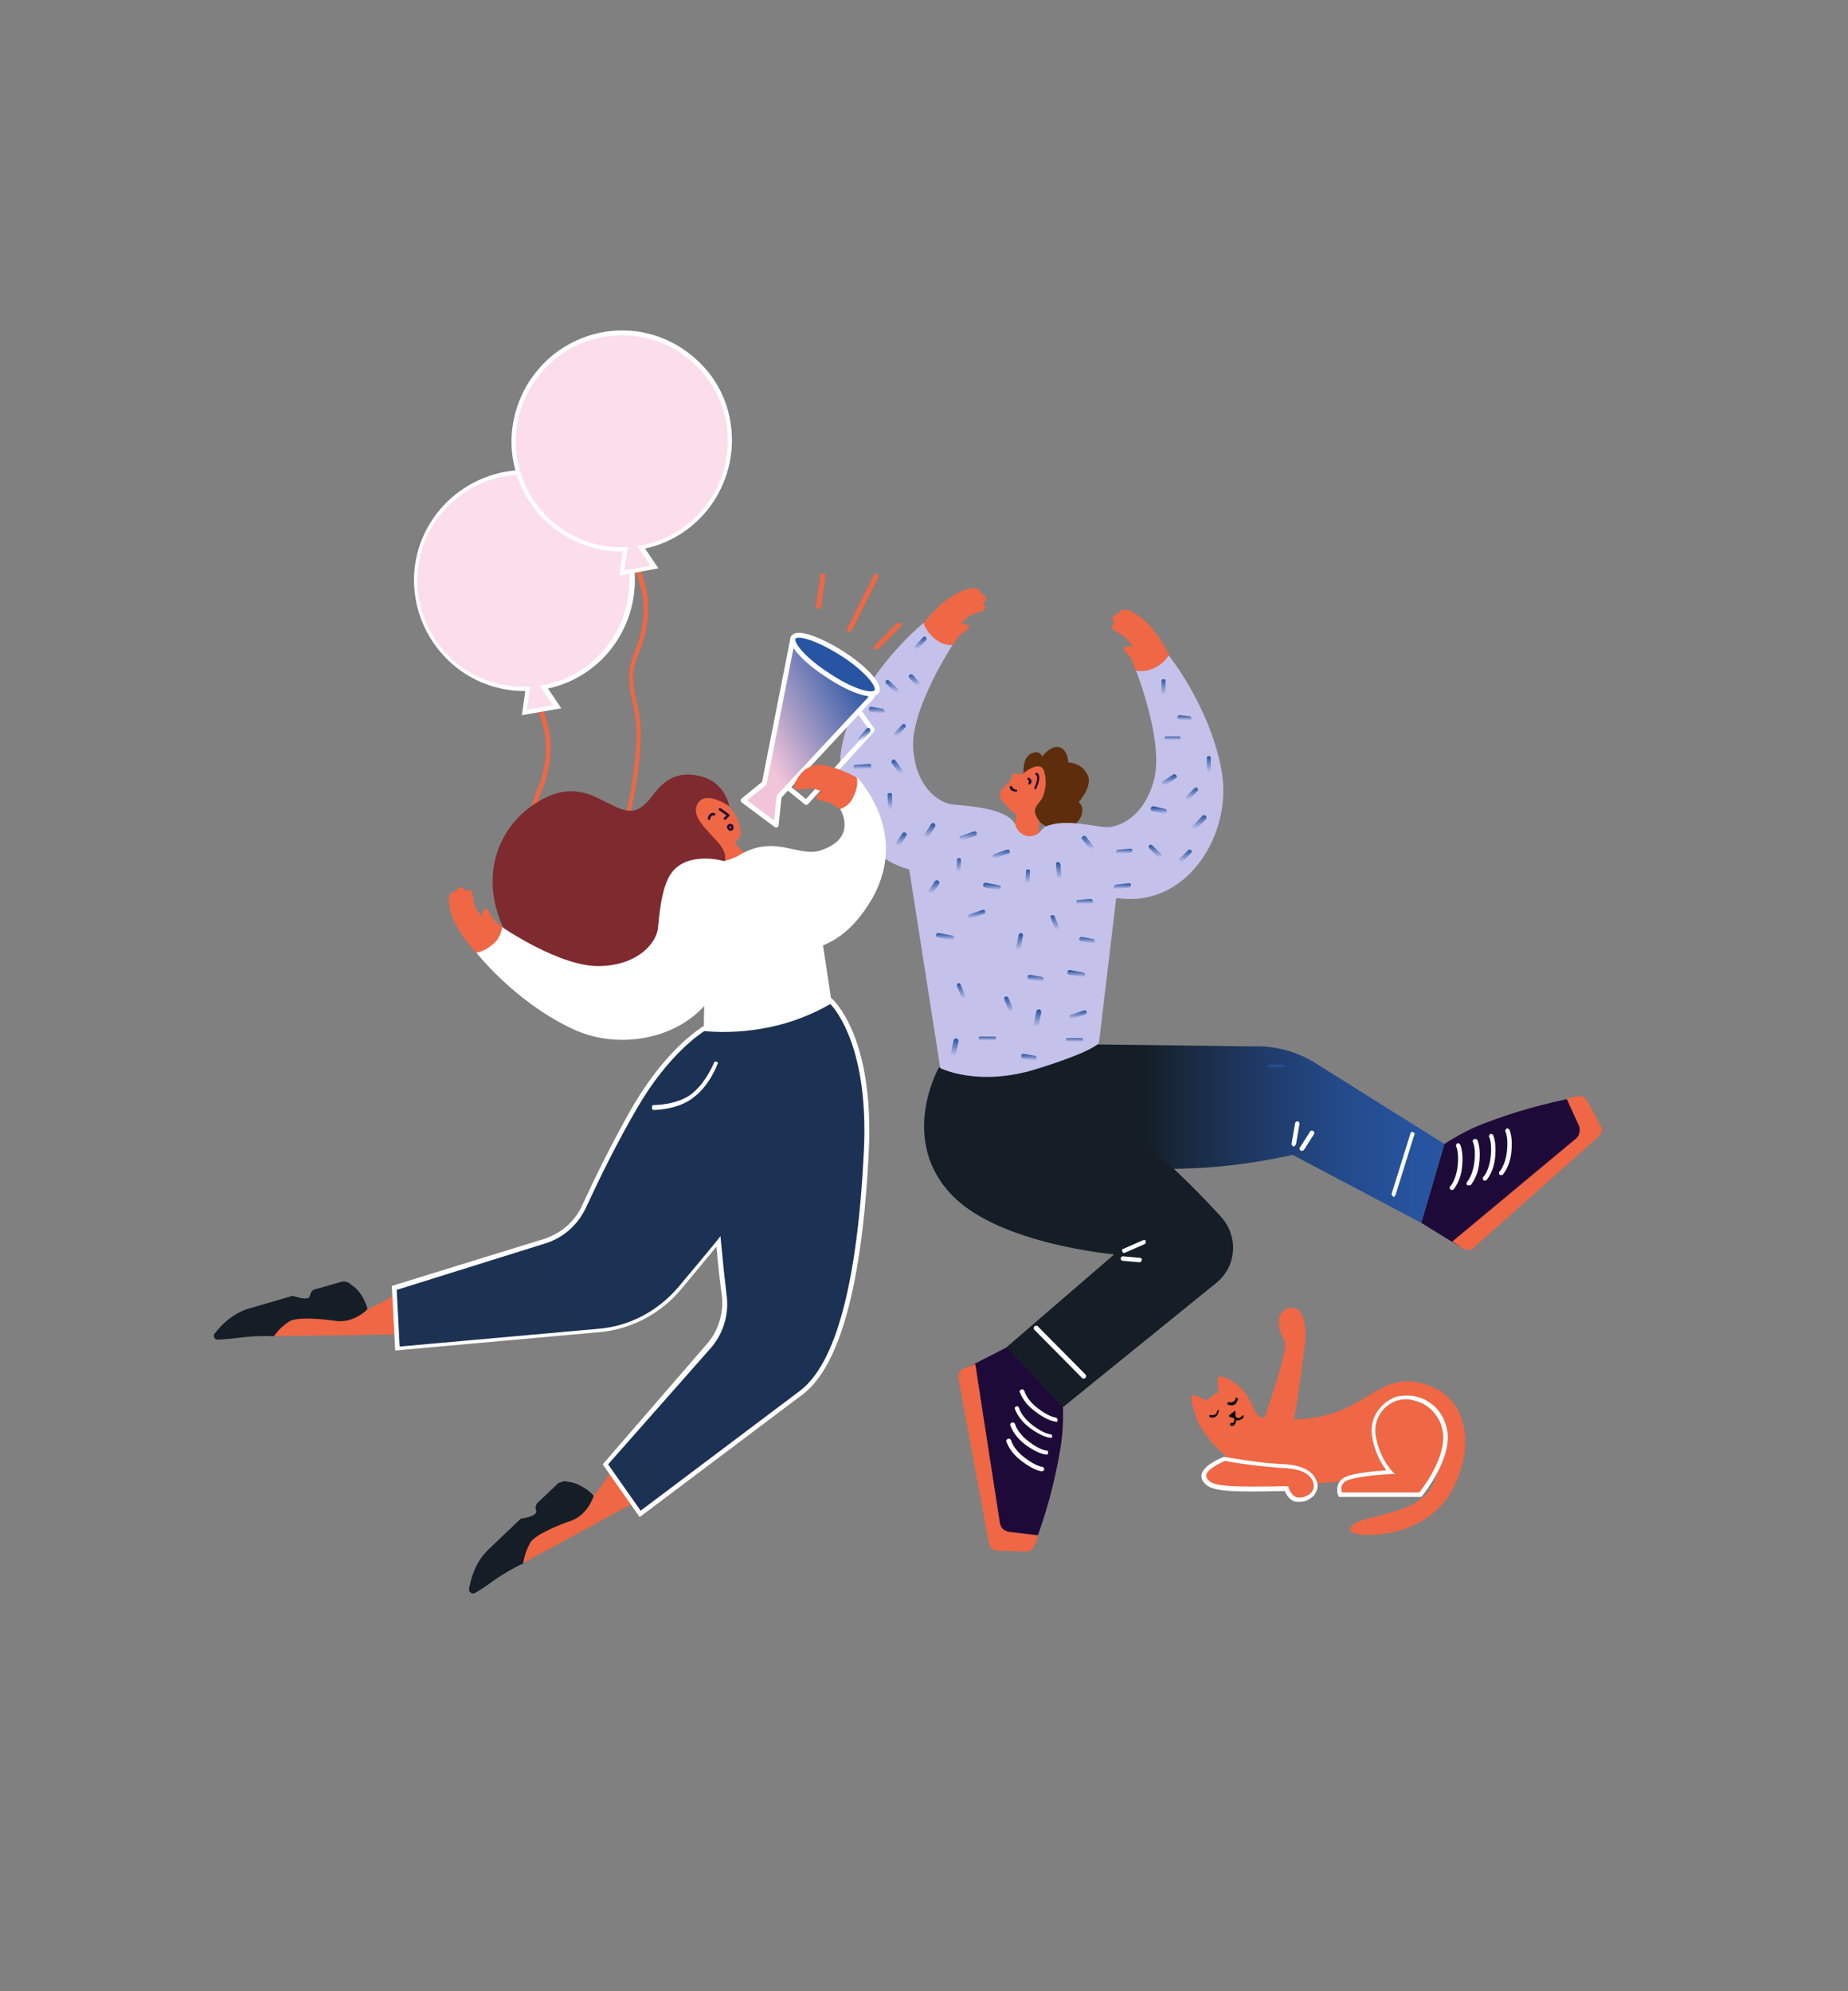 <?xml version="1.0" encoding="utf-8"?>
<!-- Generator: Adobe Illustrator 25.2.3, SVG Export Plug-In . SVG Version: 6.00 Build 0)  -->
<svg version="1.1" id="Layer_1" xmlns="http://www.w3.org/2000/svg" xmlns:xlink="http://www.w3.org/1999/xlink" x="0px" y="0px"
	 viewBox="0 0 375 404" style="enable-background:new 0 0 375 404;" xml:space="preserve">
<rect x="0" y="0" width="375" height="404" fill="#808080" stroke="none"/>
<style type="text/css">
	.st0{fill:#EF6744;}
	.st1{fill:#FCDDEC;}
	.st2{fill:#FFFFFF;}
	.st3{fill:#151E27;}
	.st4{fill:#5E2E0C;}
	.st5{fill:#1E0A38;}
	.st6{fill:url(#SVGID_1_);}
	.st7{fill:url(#SVGID_2_);}
	.st8{fill:#C4C2EA;}
	.st9{fill:none;stroke:#1E0A38;stroke-width:0.5;stroke-linecap:round;stroke-linejoin:round;}
	.st10{fill:#7E2A2F;}
	.st11{fill:url(#SVGID_3_);}
	.st12{fill:url(#SVGID_4_);stroke:#FFFFFF;stroke-linecap:round;stroke-linejoin:round;}
	.st13{fill:none;stroke:#FFFFFF;stroke-linecap:round;stroke-linejoin:round;}
	.st14{fill:none;stroke:#EF6744;stroke-linecap:round;stroke-linejoin:round;}
	.st15{fill:url(#SVGID_5_);stroke:#FFFFFF;stroke-miterlimit:10;}
	.st16{fill:url(#SVGID_6_);}
	.st17{fill:url(#SVGID_7_);}
	.st18{fill:url(#SVGID_8_);}
	.st19{fill:url(#SVGID_9_);}
	.st20{fill:url(#SVGID_10_);}
	.st21{fill:url(#SVGID_11_);}
	.st22{fill:url(#SVGID_12_);}
	.st23{fill:url(#SVGID_13_);}
	.st24{fill:url(#SVGID_14_);}
	.st25{fill:url(#SVGID_15_);}
	.st26{fill:url(#SVGID_16_);}
	.st27{fill:url(#SVGID_17_);}
	.st28{fill:url(#SVGID_18_);}
	.st29{fill:url(#SVGID_19_);}
	.st30{fill:url(#SVGID_20_);}
	.st31{fill:url(#SVGID_21_);}
	.st32{fill:url(#SVGID_22_);}
	.st33{fill:url(#SVGID_23_);}
	.st34{fill:url(#SVGID_24_);}
	.st35{fill:url(#SVGID_25_);}
	.st36{fill:url(#SVGID_26_);}
	.st37{fill:url(#SVGID_27_);}
	.st38{fill:url(#SVGID_28_);}
	.st39{fill:url(#SVGID_29_);}
	.st40{fill:url(#SVGID_30_);}
	.st41{fill:url(#SVGID_31_);}
	.st42{fill:url(#SVGID_32_);}
	.st43{fill:url(#SVGID_33_);}
	.st44{fill:url(#SVGID_34_);}
	.st45{fill:url(#SVGID_35_);}
	.st46{fill:url(#SVGID_36_);}
	.st47{fill:url(#SVGID_37_);}
	.st48{fill:url(#SVGID_38_);}
	.st49{fill:url(#SVGID_39_);}
	.st50{fill:url(#SVGID_40_);}
	.st51{fill:url(#SVGID_41_);}
	.st52{fill:url(#SVGID_42_);}
	.st53{fill:url(#SVGID_43_);}
	.st54{fill:url(#SVGID_44_);}
	.st55{fill:url(#SVGID_45_);}
	.st56{fill:url(#SVGID_46_);}
	.st57{fill:url(#SVGID_47_);}
	.st58{fill:url(#SVGID_48_);}
	.st59{fill:url(#SVGID_49_);}
	.st60{fill:url(#SVGID_50_);}
	.st61{fill:url(#SVGID_51_);}
	.st62{fill:url(#SVGID_52_);}
	.st63{fill:url(#SVGID_53_);}
</style>
<g>
	<path class="st0" d="M107.5,194.5h-0.1c-0.1,0-0.1,0-0.2-0.1c0,0-0.1-0.1-0.1-0.1c0-0.1,0-0.1-0.1-0.2c0-0.1,0-0.1,0-0.2
		c0-0.1,3.5-14,1.8-21.7l-0.2-1c-1.4-5.8-0.9-7.8,0.7-11.7l0.4-1c1-2.8,1.5-7.3,0.7-10.6c-0.4-1.5-1.8-6-1.8-6c0-0.1,0-0.2,0-0.3
		c0.1-0.1,0.1-0.2,0.3-0.2c0.1,0,0.1,0,0.2,0c0.1,0,0.1,0,0.2,0c0.1,0,0.1,0.1,0.1,0.1c0,0,0.1,0.1,0.1,0.2c0.1,0.2,1.5,4.6,1.8,6.1
		c0.9,3.6,0.2,8.2-0.8,11.1l-0.4,1c-1.5,3.8-2,5.7-0.6,11.2l0.2,1c1.7,7.9-1.7,21.6-1.8,22.1c0,0.1-0.1,0.2-0.1,0.2
		C107.7,194.5,107.6,194.5,107.5,194.5z"/>
	<path class="st1" d="M128,114c-0.7-4.1-2.6-8-5.5-11.1c-2.9-3.1-6.5-5.3-10.6-6.3c-4.1-1.1-8.4-0.9-12.4,0.4c-4,1.3-7.5,3.8-10.2,7
		c-2.7,3.3-4.3,7.2-4.8,11.4c-0.5,4.2,0.3,8.4,2.2,12.2c1.9,3.8,4.8,6.9,8.4,9.1s7.8,3.2,12,3.1l-0.7,4.8l6.6-1.2l-2.7-4
		c5.7-1,10.8-4.3,14.1-9.1C127.7,125.6,129,119.7,128,114z"/>
	<path class="st2" d="M105.9,145.1l0.7-4.9h-0.2c-5.6,0-11-2.1-15.1-5.9c-4.1-3.8-6.7-9-7.2-14.6c-0.5-5.6,1.1-11.1,4.6-15.6
		c3.4-4.4,8.4-7.4,13.9-8.4c5.8-1,11.9,0.3,16.7,3.7c4.9,3.4,8.2,8.6,9.2,14.5c1,5.7-0.3,11.6-3.5,16.4c-3.2,4.8-8.2,8.2-13.8,9.4
		l2.7,4L105.9,145.1z M107.6,139.3l-0.7,4.7l5.3-0.9l-2.7-4l0.7-0.1c5.6-1,10.5-4.2,13.7-8.9c3.2-4.6,4.5-10.4,3.5-16
		c-1-5.6-4.2-10.6-8.8-13.9c-4.7-3.3-10.4-4.6-16.1-3.6c-5.6,1-10.6,4.2-13.9,8.8c-3.3,4.7-4.6,10.4-3.6,16.1
		c0.9,5.1,3.6,9.7,7.6,13c4,3.3,9.1,5,14.2,4.8L107.6,139.3z"/>
	<path class="st0" d="M127.3,166.3h-0.1c-0.1,0-0.2-0.1-0.3-0.2c-0.1-0.1-0.1-0.2,0-0.3c0-0.1,3.5-14,1.8-21.7l-0.2-1
		c-1.4-5.8-0.9-7.8,0.6-11.7l0.4-1c1-2.8,1.5-7.3,0.7-10.6c-0.4-1.5-1.8-6-1.8-6c0-0.1,0-0.1,0-0.2c0-0.1,0-0.1,0-0.2
		c0-0.1,0.1-0.1,0.1-0.1c0,0,0.1-0.1,0.2-0.1c0.1,0,0.1,0,0.2,0c0.1,0,0.1,0,0.2,0c0.1,0,0.1,0.1,0.1,0.1c0,0,0.1,0.1,0.1,0.2
		c0.1,0.2,1.5,4.6,1.8,6.1c0.9,3.6,0.2,8.2-0.8,11.1l-0.4,1c-1.5,3.9-2,5.7-0.6,11.2l0.2,1c1.7,7.9-1.7,21.6-1.8,22.1
		c0,0.1-0.1,0.2-0.1,0.2C127.5,166.2,127.4,166.2,127.3,166.3z"/>
	<path class="st1" d="M147.8,85.8c-0.7-4.1-2.6-8-5.5-11.1s-6.5-5.3-10.6-6.4c-4.1-1.1-8.4-0.9-12.4,0.4s-7.5,3.7-10.2,7
		c-2.7,3.3-4.3,7.2-4.8,11.4c-0.5,4.2,0.3,8.4,2.2,12.2c1.9,3.8,4.8,6.9,8.4,9.1c3.6,2.2,7.8,3.2,12,3.1l-0.7,4.8l6.6-1.2l-2.7-4
		c5.7-1,10.7-4.3,14-9C147.5,97.3,148.8,91.5,147.8,85.8z"/>
	<path class="st2" d="M125.7,116.8l0.7-4.9h-0.2c-4.3,0-8.4-1.2-12-3.5c-3.6-2.3-6.5-5.6-8.3-9.4c-1.8-3.9-2.5-8.2-1.9-12.4
		c0.6-4.2,2.3-8.2,5.1-11.5c2.7-3.3,6.4-5.7,10.4-7c4.1-1.3,8.4-1.4,12.5-0.3c4.1,1.1,7.8,3.4,10.7,6.5c2.9,3.1,4.8,7,5.5,11.2
		c1,5.7-0.3,11.6-3.5,16.4c-3.2,4.8-8.2,8.2-13.8,9.4l2.7,4L125.7,116.8z M127.4,111l-0.7,4.7l5.3-0.9l-2.7-4l0.7-0.1
		c5.6-1,10.5-4.2,13.8-8.9s4.5-10.4,3.6-16c-0.7-4.1-2.6-7.8-5.4-10.9c-2.8-3-6.4-5.2-10.4-6.2c-4-1-8.2-0.9-12.1,0.4
		c-3.9,1.3-7.4,3.7-10,6.9c-2.6,3.2-4.2,7.1-4.7,11.2c-0.5,4.1,0.3,8.2,2.1,11.9c1.8,3.7,4.7,6.8,8.2,8.9c3.5,2.1,7.6,3.2,11.7,3
		L127.4,111z"/>
	<path class="st0" d="M289.1,280.8c-10.1-2.9-11.5,6.8-26.5,7.2c0.4-2.3,0.8-4.7,1.1-6.8c0.8-5.7,1.2-9.6,1.2-9.6s0.4-5.7-2.3-6.2
		c-2.3-0.4-4.6,1.9-1.9,6.8c0.7,1.3-2.8,11.7-4.1,15.5c-2.3-0.3-2-2.6-4-5.2c-2-2.5-4.9-3.5-5.3-3.2c-0.4,0.3,0,3.2,0,3.2
		c-0.5,0.2-1,0.5-1.4,0.8c-0.5,0.4-1.1,0.9-1.1,0.9s-2.4-1.4-2.9-1.1c-0.3,0.2-0.1,0.8,0.1,1.9c0.3,1.4,0.7,2.7,1.3,3.9
		c6,10.8,18.8,12.4,18.8,12.4s12.8-0.8,21.3-1.7c1.7-0.1,3.3-0.6,4.8-1.5c1.5-0.8,2.7-2,3.7-3.4c0.2,1.6,0,3.3-0.5,4.8
		c-1.4,4.8-5.2,6.1-8.5,7.2c-3.4,1.1-9.4,1.8-8.9,3.8c0.4,1.6,14.7,2.2,20.4-7.7C299.3,294.3,298.4,283.5,289.1,280.8z"/>
	<path class="st0" d="M248.6,296c0,0-5.4,2-4,4.2c0.9,1.4,2.9,1.9,9.4,1.9c6.5,0,7.2-0.1,7.2-0.1s0.7,2,2.2,2.2
		c2.2,0.2,4.5-1.3,3.7-3.5c-0.9-2.5-3.8-3.2-7.3-3.3C256.1,297.3,248.6,296,248.6,296z"/>
	<path class="st2" d="M263.6,304.7c-0.2,0-0.3,0-0.5,0c-1.3-0.1-2.1-1.5-2.4-2.2c-0.6,0-2.3,0.1-6.9,0.1c-6.6,0-8.7-0.5-9.7-2.1
		c-0.2-0.2-0.2-0.5-0.3-0.8c0-0.3,0-0.5,0.1-0.8c0.6-1.8,4.1-3.2,4.4-3.3l0.1,0h0.1c0.1,0,7.5,1.3,11,1.4c3,0.1,6.7,0.6,7.7,3.6
		c0.2,0.4,0.2,0.9,0.1,1.4c-0.1,0.5-0.3,0.9-0.6,1.3c-0.4,0.5-0.9,0.8-1.5,1.1C264.9,304.6,264.3,304.7,263.6,304.7z M261.4,301.6
		l0.1,0.3c0.2,0.5,0.8,1.8,1.8,1.9c0.5,0.1,1.1,0,1.6-0.2c0.5-0.2,1-0.5,1.3-0.9c0.2-0.3,0.3-0.6,0.4-0.9c0-0.3,0-0.6-0.1-1
		c-0.7-2-2.8-2.9-6.9-3c-3.7-0.3-7.3-0.7-11-1.4c-1,0.4-3.4,1.6-3.8,2.7c0,0.1-0.1,0.3,0,0.4c0,0.1,0.1,0.3,0.1,0.4
		c0.7,1.2,2.3,1.7,9,1.7c6.3,0,7.1-0.1,7.1-0.1L261.4,301.6z"/>
	<path d="M247.3,286.1C247.3,286.1,247.3,286.1,247.3,286.1c-0.1,0-0.1,0-0.2,0c0,0,0,0-0.1,0.1c0,0,0,0.1,0,0.1
		c0,0.1-0.1,0.3-0.1,0.4c-0.1,0.1-0.2,0.2-0.3,0.3c-0.3,0.1-0.6,0.2-0.9,0.1c-0.1,0-0.1,0-0.2,0c0,0-0.1,0.1-0.1,0.1
		c0,0.1,0,0.1,0,0.2c0,0,0.1,0.1,0.1,0.1c0.2,0.1,0.4,0.1,0.5,0.1c0.3,0,0.5-0.1,0.7-0.2c0.2-0.1,0.3-0.3,0.4-0.5
		c0.1-0.2,0.2-0.4,0.2-0.6c0-0.1,0-0.1,0-0.2C247.4,286.1,247.4,286.1,247.3,286.1z"/>
	<path d="M250.6,284.9c0.2-0.1,0.3-0.3,0.4-0.5c0.1-0.2,0.2-0.4,0.2-0.6c0-0.1,0-0.1-0.1-0.1c0,0-0.1-0.1-0.1-0.1
		c-0.1,0-0.1,0-0.2,0c0,0-0.1,0.1-0.1,0.1c0,0.1,0,0.3-0.1,0.4c-0.1,0.1-0.2,0.2-0.3,0.3c-0.3,0.1-0.6,0.2-0.9,0.1c0,0-0.1,0-0.1,0
		c0,0-0.1,0-0.1,0s0,0-0.1,0.1c0,0,0,0,0,0.1c0,0,0,0.1,0,0.1c0,0,0,0.1,0,0.1c0,0,0,0,0.1,0.1c0,0,0,0,0.1,0c0.2,0,0.3,0.1,0.5,0.1
		C250.1,285.1,250.4,285.1,250.6,284.9z"/>
	<path d="M252.4,287.2c0,0-0.1-0.1-0.2,0c-0.1,0-0.1,0-0.2,0.1c-0.1,0.1-0.2,0.2-0.3,0.3c-0.1,0.1-0.2,0.1-0.4,0.1
		c-0.1,0-0.2,0-0.3-0.1c-0.1-0.1-0.2-0.1-0.2-0.2c0,0,0,0-0.1,0v-0.9c0,0,0-0.1,0-0.1c0,0-0.1-0.1-0.1-0.1c0,0-0.1,0-0.1,0
		s-0.1,0-0.1,0.1l-0.9,0.7c0,0-0.1,0.1-0.1,0.1s0,0.1,0,0.1c0,0,0,0.1,0.1,0.1c0,0,0.1,0.1,0.1,0.1l0.8,0.2c0.1,0.3,0.1,0.6-0.1,0.9
		c0,0.1-0.1,0.1-0.2,0.1c-0.1,0-0.1,0-0.2,0c-0.1,0-0.1,0-0.2,0.1c0,0-0.1,0.1-0.1,0.2c0,0.1,0,0.1,0.1,0.2c0,0,0.1,0.1,0.2,0.1
		c0.1,0,0.3,0,0.4-0.1c0.1-0.1,0.2-0.1,0.3-0.3c0.2-0.2,0.2-0.5,0.2-0.8c0.1,0.1,0.3,0.1,0.4,0.1c0.2,0,0.4-0.1,0.6-0.2
		c0.2-0.1,0.3-0.2,0.5-0.4c0,0,0-0.1,0-0.1C252.4,287.2,252.4,287.2,252.4,287.2z"/>
	<path class="st0" d="M283.4,283.9c-1.6,0.5-3,1.6-3.8,3.1c-0.8,1.5-1.1,3.2-0.7,4.8c0.5,2.6,1.6,5,3.3,7c0,0-8.2,0.3-9.6,1.7
		c-0.4,0.3-0.6,0.8-0.7,1.3c-0.1,0.5,0,1,0.2,1.5h16.2c0,0,6.5-7.9,4.8-13.6c-0.3-1-0.7-2-1.3-2.8c-0.6-0.8-1.4-1.5-2.3-2.1
		c-0.9-0.5-1.9-0.9-2.9-1C285.5,283.5,284.4,283.6,283.4,283.9z"/>
	<path class="st2" d="M288.4,303.7h-16.7l-0.1-0.2c-0.3-0.6-0.3-1.2-0.2-1.8c0.1-0.6,0.4-1.2,0.9-1.6c1.2-1.2,6.7-1.6,9-1.8
		c-1.4-1.9-2.4-4.2-2.8-6.5c-0.4-1.7-0.1-3.6,0.8-5.1c0.9-1.5,2.3-2.7,4-3.3c1.1-0.3,2.2-0.3,3.3-0.2c1.1,0.2,2.2,0.5,3.1,1.1
		c1,0.6,1.8,1.3,2.4,2.2c0.7,0.9,1.1,1.9,1.4,3c1.7,5.9-4.7,13.7-4.9,14L288.4,303.7z M272.3,302.8H288c0.9-1.1,6.1-8,4.6-13.1
		c-0.2-1-0.7-1.9-1.3-2.7c-0.6-0.8-1.3-1.5-2.2-2c-0.8-0.5-1.8-0.8-2.8-1s-2-0.1-2.9,0.2c-1.5,0.5-2.7,1.5-3.5,2.9
		c-0.8,1.4-1,3-0.7,4.5c0.5,2.5,1.5,4.8,3.2,6.8l0.7,0.7l-1,0c-3.1,0.1-8.4,0.7-9.3,1.6c-0.3,0.3-0.5,0.6-0.6,0.9
		C272.2,302.1,272.2,302.4,272.3,302.8L272.3,302.8z"/>
	<path class="st3" d="M74.6,265.7v-0.1c-0.3-1-0.7-2-1.3-2.9c-0.5-0.8-1.2-1.5-2.1-2.1c-0.2-0.2-0.5-0.4-0.8-0.5
		c-0.3-0.1-0.6-0.1-0.9-0.1l-5.6,1.6c-0.5,0.1-0.8,0.5-1,1.2c0,0.1-0.1,0.2-0.1,0.3c-0.1,0.1-0.1,0.2-0.2,0.2
		c-0.7,0.5-3.2-0.4-3.2-0.4l-8.6,2.5c-3.7,1-6,3.6-7.2,5.1c-0.1,0.1-0.2,0.3-0.2,0.4c0,0.2,0,0.3,0.1,0.5c0.1,0.1,0.2,0.3,0.3,0.3
		c0.1,0.1,0.3,0.1,0.5,0.1c1.4-0.1,2.9-0.2,4.3-0.4c2.4-0.3,4.7-0.4,7.1-0.3v0c0.8-1.2,1.9-2.2,3.1-2.9c1.5-0.9,5.9-0.6,9.5-0.1
		C71.9,268.6,74.6,265.7,74.6,265.7z"/>
	<path class="st0" d="M80.4,262.5c-1.8,1.2-3.8,2.3-5.8,3.1h-0.1v0.1c0,0-2.7,2.8-6.3,2.3c-3.6-0.5-8-0.8-9.5,0.1
		c-1.2,0.8-2.3,1.8-3.1,3c4.8-0.1,17.9-0.2,19.5-0.3c1.8-0.1,4.3,0,5.8,0C81,269.7,80.5,263,80.4,262.5z"/>
	<path class="st3" d="M120.5,303.5L120.5,303.5c-0.8-0.9-1.6-1.5-2.6-2c-0.9-0.5-1.8-0.8-2.8-0.9c-0.3-0.1-0.6-0.1-0.9,0
		c-0.3,0.1-0.6,0.2-0.9,0.3l-4.2,4c-0.2,0.2-0.3,0.4-0.4,0.7c-0.1,0.3,0,0.5,0.1,0.8c0,0.1,0,0.2,0,0.3c0,0.1,0,0.2-0.1,0.3
		c-0.4,0.8-3,1.1-3,1.1l-6.5,6.2c-2.8,2.6-3.6,6-4,7.9c0,0.2,0,0.3,0,0.5s0.2,0.3,0.3,0.4c0.1,0.1,0.3,0.2,0.4,0.2
		c0.2,0,0.3,0,0.5-0.1c1.2-0.7,2.4-1.5,3.6-2.4c2-1.4,4-2.6,6.2-3.6v0c0.2-1.4,0.7-2.8,1.4-4.1c0.9-1.5,4.9-3.3,8.4-4.5
		C119.4,307.3,120.5,303.5,120.5,303.5z"/>
	<path class="st0" d="M124.2,298c-1,1.9-2.3,3.8-3.7,5.4h-0.1l0.1,0.1c0,0-1.1,3.7-4.5,5c-3.5,1.2-7.5,3-8.4,4.5
		c-0.7,1.3-1.2,2.7-1.4,4.1c4.2-2.3,15.8-8.5,17.1-9.3c1.5-0.9,3.8-2,5.2-2.8C128,304,124.5,298.4,124.2,298z"/>
	<path class="st0" d="M210,164.4c0.2-1.2,0.9-1.4,1.5-2.5c0.7-1.5,0.9-3.2,0.5-4.9c-0.5-2.9-3.4-0.9-4.1-0.3l-0.2,0.2
		c-0.7,0.5-2-0.1-2-0.1l-0.8,1.8c0,0-2.3,1.7-2,2.9c0.3,1.1,2.1,3,3.4,3.8l-0.5,2.9c0,0,0.2,2.1,1.7,2.9c0.5,0.2,1,0.4,1.6,0.3
		c0.5,0,1.1-0.2,1.5-0.5l0.3-4c0-0.1,0-0.2,0-0.3C210.6,166.1,209.9,165.3,210,164.4z"/>
	<path class="st4" d="M218.9,162.7c0,0,2.9-3.1,1.8-5.5c-0.4-0.7-0.9-1.4-1.6-1.8c-0.7-0.4-1.5-0.7-2.3-0.7c0,0-0.1-2.6-1.8-3.1
		c-1.8-0.5-3.5,1.9-3.5,1.9s-0.5-1.5-2.3-0.6c-1.8,0.9-1.5,4-1.5,4l0.2-0.2c0.8-0.6,3.7-2.6,4.1,0.3c0.4,1.6,0.2,3.4-0.5,4.9
		c-0.6,1.1-1.3,1.4-1.5,2.5c-0.1,0.8,0.6,1.7,0.8,2.1l0.1,0.1c0.9,1.4,5.9,3.1,8.1-0.3C220.5,164.1,218.9,162.7,218.9,162.7z"/>
	<path class="st5" d="M288.4,248.1l7.8,4.8l28.2-23.3l-4.4-7c-6.3,1.2-12.5,2.9-18.5,5.2c-3,1.1-5.8,2.6-8.4,4.3L288.4,248.1z"/>
	<path class="st2" d="M294.6,241.4c-0.1,0-0.1,0-0.2,0c-0.1,0-0.1-0.1-0.1-0.1c0,0-0.1-0.1-0.1-0.1c0-0.1,0-0.1,0-0.2s0-0.1,0-0.2
		c0-0.1,0.1-0.1,0.1-0.1c0,0,1.2-1.3,1.5-4.2c0.3-2.7-0.3-3.9-0.3-3.9c-0.1-0.1-0.1-0.2,0-0.3c0-0.1,0.1-0.2,0.2-0.3
		c0.1-0.1,0.2-0.1,0.3,0c0.1,0,0.2,0.1,0.3,0.2c0,0.1,0.7,1.4,0.4,4.4c-0.3,3.3-1.8,4.7-1.8,4.8
		C294.8,241.4,294.7,241.4,294.6,241.4z"/>
	<path class="st2" d="M298,240.5c-0.1,0-0.1,0-0.2,0c-0.1,0-0.1-0.1-0.1-0.1c-0.1-0.1-0.1-0.2-0.1-0.3c0-0.1,0-0.2,0.1-0.3
		c0,0,1.2-1.3,1.5-4.2c0.3-2.7-0.3-3.9-0.3-3.9c-0.1-0.1-0.1-0.2,0-0.3c0-0.1,0.1-0.2,0.2-0.3c0.1,0,0.1,0,0.2,0c0.1,0,0.1,0,0.2,0
		s0.1,0,0.2,0.1c0,0,0.1,0.1,0.1,0.1c0,0.1,0.7,1.4,0.4,4.4c-0.3,3.3-1.8,4.7-1.8,4.8C298.2,240.4,298.1,240.5,298,240.5z"/>
	<path class="st2" d="M301.3,239.5c-0.1,0-0.1,0-0.2,0c-0.1,0-0.1-0.1-0.1-0.1c0,0-0.1-0.1-0.1-0.1c0-0.1,0-0.1,0-0.2
		c0-0.1,0-0.1,0-0.2c0-0.1,0.1-0.1,0.1-0.1c0,0,1.2-1.2,1.5-4.2c0.3-2.7-0.3-3.9-0.3-3.9c-0.1-0.1-0.1-0.2,0-0.3
		c0-0.1,0.1-0.2,0.2-0.3c0.1-0.1,0.2-0.1,0.3,0c0.1,0,0.2,0.1,0.3,0.2c0,0.1,0.7,1.4,0.4,4.4c-0.3,3.3-1.8,4.7-1.8,4.8
		C301.6,239.5,301.5,239.5,301.3,239.5z"/>
	<path class="st2" d="M304.6,238.4c-0.1,0-0.1,0-0.2,0c-0.1,0-0.1-0.1-0.1-0.1c0,0-0.1-0.1-0.1-0.1c0-0.1,0-0.1,0-0.2s0-0.1,0-0.2
		c0-0.1,0.1-0.1,0.1-0.1c0,0,1.2-1.3,1.5-4.2c0.3-2.7-0.3-3.9-0.3-3.9c-0.1-0.1-0.1-0.2,0-0.3c0-0.1,0.1-0.2,0.2-0.3
		c0.1-0.1,0.2-0.1,0.3,0c0.1,0,0.2,0.1,0.3,0.2c0,0.1,0.7,1.4,0.4,4.4c-0.3,3.3-1.8,4.7-1.8,4.8
		C304.9,238.4,304.8,238.4,304.6,238.4z"/>
	<path class="st0" d="M294.7,251.9l25.1-20.9c0.4-0.3,0.6-0.7,0.7-1.2c0.1-0.5,0.1-0.9-0.1-1.4l-2.5-5.5l2.3-0.5
		c0.4-0.1,0.7,0,1,0.1c0.3,0.2,0.6,0.4,0.8,0.7l2.8,5.2c0.2,0.3,0.3,0.7,0.2,1.1c-0.1,0.4-0.3,0.7-0.5,1L299,253.2
		c-0.3,0.2-0.6,0.4-1,0.4c-0.4,0-0.7-0.1-1-0.2L294.7,251.9z"/>
	
		<linearGradient id="SVGID_1_" gradientUnits="userSpaceOnUse" x1="208.456" y1="44.049" x2="293.075" y2="44.049" gradientTransform="matrix(1 0 0 -1 0 274)">
		<stop  offset="0.28" style="stop-color:#151E27"/>
		<stop  offset="0.39" style="stop-color:#192A41"/>
		<stop  offset="0.58" style="stop-color:#1F3C6B"/>
		<stop  offset="0.75" style="stop-color:#234A8A"/>
		<stop  offset="0.9" style="stop-color:#26529C"/>
		<stop  offset="1" style="stop-color:#2755A3"/>
	</linearGradient>
	<path class="st6" d="M223.6,236.6c0,0,6.4,1.1,21,0.3c6-0.4,11.9-1.3,17.7-2.6l26.1,13.8l4.7-16l-26-16.3
		c-3.9-2.5-8.5-3.7-13.1-3.5l-31.8-0.4l-13.7,5.3L223.6,236.6z"/>
	<path class="st2" d="M282.9,242.8h-0.1c-0.1,0-0.1,0-0.2-0.1c0,0-0.1-0.1-0.1-0.1c0-0.1,0-0.1-0.1-0.2c0-0.1,0-0.1,0-0.2l3.8-12.2
		c0-0.1,0.1-0.2,0.2-0.3c0.1-0.1,0.2-0.1,0.3,0c0.1,0,0.2,0.1,0.3,0.2c0.1,0.1,0.1,0.2,0,0.3l-3.8,12.2c0,0.1-0.1,0.2-0.2,0.2
		C283.1,242.7,283,242.8,282.9,242.8z"/>
	<path class="st2" d="M262.5,232.6L262.5,232.6c-0.1,0-0.2,0-0.2-0.1s-0.1-0.1-0.1-0.1c0,0-0.1-0.1-0.1-0.2c0-0.1,0-0.1,0-0.2
		l0.7-4.1c0-0.1,0.1-0.2,0.2-0.3c0.1-0.1,0.2-0.1,0.3-0.1c0.1,0,0.2,0.1,0.3,0.2s0.1,0.2,0.1,0.3l-0.7,4.1c0,0.1-0.1,0.2-0.2,0.3
		C262.7,232.6,262.6,232.6,262.5,232.6z"/>
	<path class="st2" d="M264.1,233.5c-0.1,0-0.2,0-0.2-0.1c-0.1-0.1-0.2-0.2-0.2-0.3c0-0.1,0-0.2,0.1-0.3l2.1-3.3
		c0.1-0.1,0.2-0.1,0.3-0.1c0.1,0,0.2,0,0.3,0.1c0.1,0.1,0.2,0.1,0.2,0.2c0,0.1,0,0.2,0,0.3l-2.1,3.3c0,0.1-0.1,0.1-0.2,0.1
		C264.3,233.5,264.2,233.5,264.1,233.5z"/>
	<path class="st5" d="M204.4,273.3l-8.2,4.2l5.4,36.1l8.3-0.2c2.3-6,4-12.2,5.1-18.5c0.6-3.1,0.8-6.3,0.7-9.5L204.4,273.3z"/>
	<path class="st2" d="M214.1,288.4c-0.1,0-1.5-0.1-4-2c-2.7-2-3.1-4-3.2-4c0-0.1,0-0.2,0.1-0.3c0.1-0.1,0.2-0.2,0.3-0.2
		c0.1,0,0.1,0,0.2,0c0.1,0,0.1,0,0.2,0.1c0.1,0,0.1,0.1,0.1,0.1c0,0,0.1,0.1,0.1,0.2c0,0,0.4,1.7,2.8,3.5c2.2,1.7,3.5,1.8,3.5,1.8
		c0.1,0,0.2,0.1,0.3,0.2c0.1,0.1,0.1,0.2,0.1,0.3c0,0.1,0,0.1,0,0.2c0,0.1-0.1,0.1-0.1,0.1c0,0-0.1,0.1-0.2,0.1
		C214.2,288.3,214.1,288.4,214.1,288.4z"/>
	<path class="st2" d="M213.1,291.7c-0.1,0-1.5-0.1-4-1.9c-2.7-2-3.1-4-3.2-4c0-0.1,0-0.2,0.1-0.3c0.1-0.1,0.2-0.2,0.3-0.2
		c0.1,0,0.2,0,0.3,0.1c0.1,0.1,0.2,0.2,0.2,0.3c0,0,0.4,1.7,2.8,3.5c2.2,1.7,3.5,1.8,3.5,1.8c0.1,0,0.2,0,0.3,0.1
		c0.1,0.1,0.1,0.2,0.1,0.3c0,0.1,0,0.2-0.1,0.3C213.4,291.7,213.3,291.7,213.1,291.7L213.1,291.7z"/>
	<path class="st2" d="M212.2,295.1c-0.1,0-1.5-0.1-4-1.9c-2.7-2-3.1-4-3.2-4c0-0.1,0-0.1,0-0.2c0-0.1,0-0.1,0.1-0.2
		c0-0.1,0.1-0.1,0.1-0.1c0,0,0.1-0.1,0.2-0.1c0.1,0,0.1,0,0.2,0c0.1,0,0.1,0,0.2,0.1c0,0,0.1,0.1,0.1,0.1c0,0,0.1,0.1,0.1,0.2
		c0,0,0.4,1.7,2.8,3.5c2.2,1.7,3.5,1.8,3.5,1.8c0.1,0,0.2,0,0.3,0.1s0.1,0.2,0.1,0.3c0,0.1,0,0.2-0.1,0.3
		C212.5,295.1,212.4,295.2,212.2,295.1L212.2,295.1z"/>
	<path class="st2" d="M211.4,298.5c-0.1,0-1.5-0.1-4-2c-2.7-2-3.1-4-3.2-4c0-0.1,0-0.1,0-0.2c0-0.1,0-0.1,0.1-0.2
		c0,0,0.1-0.1,0.1-0.1c0,0,0.1-0.1,0.2-0.1c0.1,0,0.1,0,0.2,0c0.1,0,0.1,0,0.2,0.1c0,0,0.1,0.1,0.1,0.1c0,0,0.1,0.1,0.1,0.2
		c0,0,0.4,1.7,2.8,3.5c2.2,1.7,3.5,1.8,3.5,1.8c0.1,0,0.2,0.1,0.3,0.2c0.1,0.1,0.1,0.2,0.1,0.3c0,0.1-0.1,0.2-0.2,0.3
		S211.6,298.5,211.4,298.5z"/>
	<path class="st0" d="M197.9,276.7l5,32.3c0.1,0.5,0.3,0.9,0.6,1.2c0.3,0.3,0.8,0.5,1.2,0.6l6,0.7l-0.8,2.2
		c-0.1,0.3-0.4,0.6-0.7,0.8c-0.3,0.2-0.7,0.3-1,0.3l-5.9-0.2c-0.4,0-0.8-0.2-1-0.4c-0.3-0.3-0.5-0.6-0.6-1l-6.2-33.5
		c-0.1-0.4,0-0.7,0.1-1.1c0.2-0.3,0.4-0.6,0.7-0.8L197.9,276.7z"/>
	
		<linearGradient id="SVGID_2_" gradientUnits="userSpaceOnUse" x1="13660.057" y1="22.902" x2="18999.758" y2="22.902" gradientTransform="matrix(1 0 0 -1 0 274)">
		<stop  offset="0.28" style="stop-color:#151E27"/>
		<stop  offset="0.39" style="stop-color:#192A41"/>
		<stop  offset="0.58" style="stop-color:#1F3C6B"/>
		<stop  offset="0.75" style="stop-color:#234A8A"/>
		<stop  offset="0.9" style="stop-color:#26529C"/>
		<stop  offset="1" style="stop-color:#2755A3"/>
	</linearGradient>
	<path class="st7" d="M190.5,216.6c0,0-8.4,14.9,3,26.2c9.7,9.7,32.6,11.7,32.6,11.7l-21.8,18.8l11.4,12.2l31.1-25.2
		c1-0.8,1.8-1.8,2.4-2.9c0.6-1.1,0.9-2.4,1-3.6c0.1-1.3-0.1-2.5-0.5-3.7c-0.4-1.2-1.1-2.3-1.9-3.2c-5.1-5.6-12.4-12.9-18.9-17.4
		c-11.5-7.8-18.6-12-18.6-12L190.5,216.6z"/>
	<path class="st2" d="M219.9,279.7c-0.1,0-0.2,0-0.3-0.1l-9.7-9.8c0,0-0.1-0.1-0.1-0.1c0-0.1,0-0.1,0-0.2c0-0.1,0-0.1,0-0.2
		c0-0.1,0.1-0.1,0.1-0.2c0,0,0.1-0.1,0.2-0.1c0.1,0,0.1,0,0.2,0c0.1,0,0.1,0,0.2,0c0.1,0,0.1,0.1,0.1,0.1l9.7,9.8
		c0.1,0.1,0.1,0.2,0.1,0.3s0,0.2-0.1,0.3c0,0-0.1,0.1-0.1,0.1C220,279.7,220,279.7,219.9,279.7z"/>
	<path class="st2" d="M228.1,254.2c-0.1,0-0.2,0-0.2-0.1c-0.1,0-0.1-0.1-0.2-0.2c0-0.1,0-0.2,0-0.3c0-0.1,0.1-0.2,0.2-0.2l4.1-1.8
		c0.1,0,0.2,0,0.3,0c0.1,0,0.2,0.1,0.2,0.2c0,0.1,0,0.1,0,0.2c0,0.1,0,0.1,0,0.2c0,0.1-0.1,0.1-0.1,0.1c0,0-0.1,0.1-0.1,0.1
		l-4.1,1.8C228.2,254.2,228.2,254.2,228.1,254.2z"/>
	<path class="st2" d="M231.2,256.1L231.2,256.1l-3.4-0.3c-0.1,0-0.2-0.1-0.3-0.2c-0.1-0.1-0.1-0.2-0.1-0.3c0-0.1,0.1-0.2,0.2-0.3
		c0.1-0.1,0.2-0.1,0.3-0.1l3.4,0.3c0.1,0,0.2,0.1,0.3,0.1c0.1,0.1,0.1,0.2,0.1,0.3c0,0.1-0.1,0.2-0.1,0.3
		C231.4,256.1,231.3,256.1,231.2,256.1L231.2,256.1z"/>
	<path class="st8" d="M247.8,155.9c-2.5-12.9-10.7-23-10.7-23l-6.6,3.1c0,0,5.7,14.4,3.7,22.1c-2,7.8-7.4,10-10.1,9.7
		c-2.7-0.3-7-1.3-10.3-0.6c-1.7,0.4-2,0.6-2.9,1.7c-0.4,0.4-0.9,0.6-1.4,0.7c-0.5,0.1-1,0.1-1.5-0.1c-0.5-0.2-0.9-0.5-1.3-0.9
		c-0.3-0.4-0.6-0.9-0.7-1.4c-0.4-0.6-0.7-1.2-2.6-2.1c-3.1-1.4-7.5-1.6-10.2-1.9c-2.7-0.3-7.5-3.6-7.9-11.6
		c-0.4-8,8.1-20.9,8.1-20.9l-5.9-4.4c0,0-10.1,8.1-15.2,20.2c-4.9,11.4,0.1,26.7,12.2,29.9l6.3,40.3c0,0,7.6,3.9,19.5,0.2
		c11.9-3.7,12.7-5.3,12.7-5.3l3.5-29.4l1,0.1C241.2,183.8,250.4,168.8,247.8,155.9z"/>
	<path class="st0" d="M193.3,130.9c-0.7,0-1.3-0.1-1.9-0.3c-0.6-0.2-1.2-0.6-1.7-1c-1-0.8-1.8-1.9-2.3-3.1c1.3-1.7,2.8-3.3,4.5-4.6
		c2.8-2.2,5.2-2.6,5.7-2.6c1.6,0.1,1.3,1,1.3,1s1.1,0.3,1.2,1.2c0.1,0.6-0.7,1-0.7,1c0.2,0.1,0.3,0.3,0.4,0.4
		c0.1,0.2,0.1,0.4,0.1,0.6c-0.2,0.6-2.6,0.9-3.5,1.7c-0.5,0.4-1,0.9-1.5,1.4c0,0,1.8-0.2,1.7,0.5c0,0.8-1.3,1.1-2,2
		C194.1,129.6,193.6,130.3,193.3,130.9z"/>
	<path class="st0" d="M230.4,136c0.6,0.2,1.3,0.2,2,0.1c0.7-0.1,1.3-0.3,1.9-0.6c1.2-0.6,2.2-1.5,2.9-2.6c-0.9-2-2.1-3.8-3.5-5.5
		c-2.3-2.7-4.5-3.6-5-3.7c-1.6-0.2-1.5,0.7-1.5,0.7s-1.1,0.1-1.4,0.9c-0.2,0.6,0.5,1.1,0.5,1.1s-0.7,0.3-0.7,0.9
		c0.1,0.6,2.3,1.5,3.1,2.3c0.4,0.5,0.8,1.1,1.2,1.7c0,0-1.7-0.6-1.8,0.2c-0.1,0.8,1,1.3,1.6,2.4C229.9,134.6,230.2,135.3,230.4,136z
		"/>
	<path class="st5" d="M206,160.6c-0.2,0-0.5-0.1-0.7-0.2c-0.2-0.1-0.3-0.3-0.4-0.6c0-0.1,0-0.1,0-0.2c0-0.1,0.1-0.1,0.1-0.1
		c0,0,0.1,0,0.1,0c0,0,0.1,0,0.1,0c0,0,0.1,0,0.1,0c0,0,0,0,0.1,0.1c0.3,0.6,0.7,0.6,0.7,0.6c0.1,0,0.1,0,0.2,0c0,0,0.1,0.1,0.1,0.1
		c0,0,0,0.1,0,0.1c0,0,0,0.1,0,0.1c0,0,0,0-0.1,0.1c0,0-0.1,0-0.1,0C206.1,160.6,206,160.6,206,160.6z"/>
	<path class="st5" d="M210.1,160.1c0,0-0.1,0-0.1,0c-0.1,0-0.1-0.1-0.1-0.1c0-0.1,0-0.1,0-0.2c0.2-0.4,0.4-0.9,0.5-1.4
		c0.2-1-0.2-1.2-0.2-1.2c0,0-0.1,0-0.1,0c0,0,0,0,0-0.1c0,0,0-0.1,0-0.1c0,0,0-0.1,0-0.1c0-0.1,0.1-0.1,0.1-0.1c0.1,0,0.1,0,0.2,0
		c0.1,0,0.7,0.3,0.4,1.7c-0.1,0.5-0.3,1-0.5,1.5c0,0,0,0.1-0.1,0.1C210.2,160.1,210.1,160.1,210.1,160.1z"/>
	<path class="st5" d="M208.9,159.2C208.9,159.2,208.8,159.2,208.9,159.2c-0.1,0-0.1,0-0.2-0.1c0,0,0,0,0-0.1c0,0,0-0.1,0-0.1
		c0,0,0-0.1,0-0.1c0,0,0.2-0.5-0.1-0.6c-0.1,0-0.1-0.1-0.1-0.1c0-0.1,0-0.1,0-0.2c0-0.1,0.1-0.1,0.1-0.1c0.1,0,0.1,0,0.2,0
		c0.1,0.1,0.2,0.1,0.3,0.2s0.1,0.2,0.2,0.3c0,0.1,0,0.2,0,0.3c0,0.1,0,0.2-0.1,0.3c0,0,0,0.1-0.1,0.1
		C209,159.2,208.9,159.2,208.9,159.2z"/>
	<path class="st0" d="M142.8,160.7c0,0,3.8,1.2,5.6,3.4c1.1,1.4,1.8,3.1,1.9,4.9c0,0.3,0,0.5-0.1,0.7c-0.1,0.2-0.3,0.4-0.5,0.6
		l-0.6,0.5c0.5,0.8,1.2,1.5,1.8,2.2c-0.1,0.4-0.3,0.7-0.5,1c-0.2,0.3-0.5,0.5-0.9,0.7c-0.8,0.4-2.5,0.1-2.5,0.1l-5.6-7.1
		c-0.5-0.6-0.7-1.3-0.8-2.1s0.1-1.5,0.5-2.1L142.8,160.7z"/>
	<path class="st9" d="M146.1,164.2l1.7,1.2l-0.7,0.7"/>
	<path class="st9" d="M144.9,165.2c-0.1,0-0.3,0-0.4,0c-0.1,0-0.2,0.1-0.3,0.2c-0.1,0.1-0.2,0.2-0.2,0.3c-0.1,0.1-0.1,0.2-0.1,0.4"
		/>
	<path class="st10" d="M148,163.6c0,0-5.2-3.7-6.6-0.2c-1.4,3.4,5.3,7.1,5.7,10c0.8,5.9-7.2,11.3-9.3,16.4
		c-7.7,19.1-31.2,13.3-36.8-4.5c-2.9-9,0.4-18,8.3-22.7c6.5-3.9,10.7-1.4,14.2,0.4c3.9,2,5.9,2.5,9-1.7c2.5-3.4,5.4-4.9,9.7-3.8
		c1.5,0.4,2.8,1.1,3.8,2.2C147,160.8,147.7,162.2,148,163.6z"/>
	
		<linearGradient id="SVGID_3_" gradientUnits="userSpaceOnUse" x1="-6087.972" y1="-3295.251" x2="7010.66" y2="3673.068" gradientTransform="matrix(1 0 0 -1 0 274)">
		<stop  offset="0.28" style="stop-color:#151E27"/>
		<stop  offset="0.39" style="stop-color:#192A41"/>
		<stop  offset="0.58" style="stop-color:#1F3C6B"/>
		<stop  offset="0.75" style="stop-color:#234A8A"/>
		<stop  offset="0.9" style="stop-color:#26529C"/>
		<stop  offset="1" style="stop-color:#2755A3"/>
	</linearGradient>
	<path class="st11" d="M168.6,203.1c0,0-4.6,3-12.5,4.8c-4.4,0.9-8.8,1.2-13.3,0.8c0,0-7,4.1-13.9,15.8c-4.2,7.1-7.9,14.8-10.2,19.8
		c-0.7,1.7-1.8,3.3-3.2,4.5c-1.4,1.3-3,2.2-4.8,2.8L80,261.3l0.7,12.3l40.7-3.7c6.4-0.6,12.3-3.6,16.5-8.5c2.4-2.8,5.2-6.1,7.9-9.5
		c0.3,4,0.7,7.7,1.1,10.5c0.3,1.9,0.2,3.7-0.3,5.5c-0.5,1.8-1.4,3.5-2.6,4.9l-21.1,24.3l7.1,10.1l32.6-24.6
		c5.2-3.9,11.5-15,13.2-49.1C176.9,210.3,168.6,203.1,168.6,203.1z"/>
	<path class="st2" d="M129.8,307.8l-7.5-10.7l21.3-24.6c1.2-1.4,2-3,2.5-4.8c0.5-1.7,0.6-3.6,0.3-5.4c-0.3-2.2-0.7-5.6-1-9.4
		c-2.4,2.9-4.9,5.9-7.2,8.7c-4.2,5-10.3,8.2-16.8,8.7L80.2,274l-0.7-13.1l31.1-9.6c1.7-0.6,3.3-1.5,4.6-2.7c1.3-1.2,2.4-2.7,3.1-4.4
		c2.4-5.2,6.1-12.8,10.2-19.9c6.9-11.7,13.8-15.8,14.1-16l0.1-0.1h0.1c4.4,0.3,8.9,0.1,13.2-0.8c7.7-1.7,12.3-4.7,12.3-4.7l0.3-0.2
		l0.3,0.2c0.3,0.3,8.5,7.7,7.4,30.8c-1.3,27.1-5.9,43.7-13.4,49.4L129.8,307.8z M123.4,297.1l6.6,9.4l32.3-24.3
		c7.3-5.5,11.7-21.9,13-48.7c1-20.5-5.5-28.4-6.8-29.8c-3.8,2.2-8,3.8-12.3,4.7c-4.4,0.9-8.8,1.2-13.3,0.8
		c-0.9,0.6-7.4,4.9-13.6,15.6c-4.1,7-7.8,14.6-10.2,19.8c-0.8,1.8-1.9,3.4-3.3,4.7c-1.4,1.3-3.1,2.3-4.9,2.9l-30.4,9.5l0.6,11.5
		l40.3-3.6c6.3-0.5,12.1-3.6,16.2-8.4c2.5-3,5.3-6.3,7.9-9.5l0.7-0.9l0.1,1.1c0.4,4.3,0.8,8.1,1.1,10.5c0.3,1.9,0.2,3.9-0.3,5.7
		c-0.5,1.9-1.4,3.6-2.6,5.1L123.4,297.1z"/>
	<path class="st2" d="M173.9,157.7l-3.5,6.3c0,0,4,6.1-4.1,8.6c-4.4,1.3-9.4-3.5-16.6,1.1c-0.9,0.4-1.8,0.8-2.8,1
		c-0.7-0.2-8.5-2.2-11.3,3.5c-1.5,3.1-1.8,7.4-2.1,10.2c-0.3,2.7-3.8,7.4-11.7,7.6c-8,0.3-19.9-7.9-19.9-7.9l-5.3,5.1
		c0,0,7.9,10.2,19.9,15.7c8.8,4,20.2,2.1,26.4-4.8l-0.1,4.6c4.4,0.5,8.9,0.2,13.3-0.8c4.4-1.1,8.6-2.8,12.6-4.9l-1.7-11.2
		c4.1-1.6,7.4-5,10.1-9.7C184.6,168.6,173.9,157.7,173.9,157.7z"/>
	<path class="st9" d="M148.3,168.3c0.2,0,0.4-0.3,0.3-0.5c0-0.3-0.2-0.4-0.5-0.4c-0.2,0-0.4,0.3-0.3,0.5
		C147.9,168.2,148.1,168.4,148.3,168.3z"/>
	
		<linearGradient id="SVGID_4_" gradientUnits="userSpaceOnUse" x1="151.725" y1="121.528" x2="186.137" y2="140.363" gradientTransform="matrix(1 0 0 -1 0 274)">
		<stop  offset="7.000000e-02" style="stop-color:#F1C4D9"/>
		<stop  offset="0.7" style="stop-color:#2755A3"/>
	</linearGradient>
	<path class="st12" d="M150.8,162.4l6.7,5l0.6-5.8l18.9-20.3l-16.1-11.8l-5.8,29.4L150.8,162.4z"/>
	<path class="st13" d="M159.8,159.7l3.8,3.1l13.4-14.7l-2.4-3.4"/>
	<path class="st14" d="M166.1,123.1l0.9-6.3"/>
	<path class="st14" d="M172.4,127.7l5.4-10.8"/>
	<path class="st14" d="M177.9,131.3l4.5-4.5"/>
	
		<linearGradient id="SVGID_5_" gradientUnits="userSpaceOnUse" x1="-2482.105" y1="-3887.855" x2="-2467.096" y2="-3865.06" gradientTransform="matrix(1 0 0 -1 0 274)">
		<stop  offset="0.28" style="stop-color:#151E27"/>
		<stop  offset="0.39" style="stop-color:#192A41"/>
		<stop  offset="0.58" style="stop-color:#1F3C6B"/>
		<stop  offset="0.75" style="stop-color:#234A8A"/>
		<stop  offset="0.9" style="stop-color:#26529C"/>
		<stop  offset="1" style="stop-color:#2755A3"/>
	</linearGradient>
	<path class="st15" d="M177.9,140.3c0.8-1.2-2.3-4.7-7-7.7s-9.1-4.5-9.9-3.3c-0.8,1.2,2.3,4.7,7,7.7
		C172.6,140.1,177.1,141.6,177.9,140.3z"/>
	<path class="st0" d="M170.4,164.2c0.6-0.2,1.2-0.6,1.7-1c0.5-0.5,0.9-1,1.1-1.6c0.6-1.2,0.9-2.5,0.7-3.8c-1.9-1.1-3.9-1.9-6-2.4
		c-0.7-0.2-1.5-0.3-2.2-0.2c-0.7,0.1-1.5,0.4-2.1,0.8c-0.9,0.6-1.6,1.5-2.1,2.5c-0.2,0.2-0.3,0.5-0.3,0.8c0,0.3,0.1,0.6,0.3,0.8
		c0.5,0.4,2.5-0.4,3.6-0.1c0.6,0.2,1.3,0.4,1.9,0.7c0,0-1.7,0.5-1.3,1.2c0.4,0.7,1.6,0.5,2.7,1C169.1,163.3,169.8,163.7,170.4,164.2
		z"/>
	
		<linearGradient id="SVGID_6_" gradientUnits="userSpaceOnUse" x1="201.392" y1="94.763" x2="201.392" y2="93.393" gradientTransform="matrix(1 0 0 -1 0 274)">
		<stop  offset="0" style="stop-color:#2755A3"/>
		<stop  offset="1" style="stop-color:#2755A3;stop-opacity:0"/>
	</linearGradient>
	<path class="st16" d="M202.7,180.6L202.7,180.6l-2.8-0.5c-0.1,0-0.1,0-0.2-0.1c0,0-0.1-0.1-0.1-0.1c0,0-0.1-0.1-0.1-0.2
		c0-0.1,0-0.1,0-0.2c0-0.1,0.1-0.2,0.2-0.3c0.1-0.1,0.2-0.1,0.3-0.1l2.7,0.5c0.1,0,0.2,0.1,0.3,0.2c0.1,0.1,0.1,0.2,0.1,0.3
		c0,0.1-0.1,0.2-0.1,0.3C203,180.6,202.8,180.6,202.7,180.6L202.7,180.6z"/>
	
		<linearGradient id="SVGID_7_" gradientUnits="userSpaceOnUse" x1="191.648" y1="84.654" x2="191.648" y2="83.29" gradientTransform="matrix(1 0 0 -1 0 274)">
		<stop  offset="0" style="stop-color:#2755A3"/>
		<stop  offset="1" style="stop-color:#2755A3;stop-opacity:0"/>
	</linearGradient>
	<path class="st17" d="M193,190.7L193,190.7l-2.7-0.5c-0.1,0-0.2-0.1-0.3-0.2c-0.1-0.1-0.1-0.2-0.1-0.3c0-0.1,0-0.1,0.1-0.2
		c0,0,0.1-0.1,0.1-0.1c0,0,0.1-0.1,0.2-0.1c0.1,0,0.1,0,0.2,0l2.7,0.5c0.1,0,0.2,0.1,0.3,0.2c0.1,0.1,0.1,0.2,0.1,0.3
		c0,0.1-0.1,0.2-0.1,0.3C193.2,190.7,193.1,190.7,193,190.7L193,190.7z"/>
	
		<linearGradient id="SVGID_8_" gradientUnits="userSpaceOnUse" x1="196.46" y1="105.391" x2="196.46" y2="103.562" gradientTransform="matrix(1 0 0 -1 0 274)">
		<stop  offset="0" style="stop-color:#2755A3"/>
		<stop  offset="1" style="stop-color:#2755A3;stop-opacity:0"/>
	</linearGradient>
	<path class="st18" d="M195.2,170.4c-0.1,0-0.2,0-0.3-0.1c-0.1-0.1-0.1-0.1-0.2-0.2c0-0.1,0-0.2,0-0.3c0-0.1,0.1-0.2,0.3-0.2
		l2.6-0.9c0.1,0,0.1,0,0.2,0s0.1,0,0.2,0c0.1,0,0.1,0.1,0.1,0.1c0,0,0.1,0.1,0.1,0.2c0,0.1,0,0.1,0,0.2c0,0.1,0,0.1,0,0.2
		c0,0.1-0.1,0.1-0.1,0.1c0,0-0.1,0.1-0.2,0.1l-2.6,0.9C195.3,170.4,195.2,170.4,195.2,170.4z"/>
	
		<linearGradient id="SVGID_9_" gradientUnits="userSpaceOnUse" x1="198.242" y1="89.396" x2="198.242" y2="87.582" gradientTransform="matrix(1 0 0 -1 0 274)">
		<stop  offset="0" style="stop-color:#2755A3"/>
		<stop  offset="1" style="stop-color:#2755A3;stop-opacity:0"/>
	</linearGradient>
	<path class="st19" d="M197,186.4c-0.1,0-0.2,0-0.3-0.1c-0.1-0.1-0.1-0.1-0.2-0.2c0-0.1,0-0.1,0-0.2c0-0.1,0-0.1,0-0.2
		c0-0.1,0.1-0.1,0.1-0.1c0,0,0.1-0.1,0.2-0.1l2.6-0.9c0.1,0,0.2,0,0.3,0c0.1,0.1,0.2,0.1,0.2,0.3c0,0.1,0,0.2,0,0.3
		c-0.1,0.1-0.1,0.2-0.3,0.2l-2.6,0.9C197.1,186.4,197,186.4,197,186.4z"/>
	
		<linearGradient id="SVGID_10_" gradientUnits="userSpaceOnUse" x1="203.209" y1="101.597" x2="203.209" y2="99.786" gradientTransform="matrix(1 0 0 -1 0 274)">
		<stop  offset="0" style="stop-color:#2755A3"/>
		<stop  offset="1" style="stop-color:#2755A3;stop-opacity:0"/>
	</linearGradient>
	<path class="st20" d="M201.9,174.2c-0.1,0-0.2,0-0.3-0.1c-0.1-0.1-0.1-0.2-0.2-0.3c0-0.1,0-0.2,0.1-0.3c0.1-0.1,0.1-0.2,0.2-0.2
		l2.6-0.9c0.1,0,0.1,0,0.2,0c0.1,0,0.1,0,0.2,0s0.1,0.1,0.1,0.1c0,0,0.1,0.1,0.1,0.2c0,0.1,0,0.2,0,0.3c-0.1,0.1-0.1,0.2-0.3,0.2
		l-2.6,0.9C202,174.2,202,174.2,201.9,174.2z"/>
	
		<linearGradient id="SVGID_11_" gradientUnits="userSpaceOnUse" x1="218.464" y1="77.109" x2="218.464" y2="75.739" gradientTransform="matrix(1 0 0 -1 0 274)">
		<stop  offset="0" style="stop-color:#2755A3"/>
		<stop  offset="1" style="stop-color:#2755A3;stop-opacity:0"/>
	</linearGradient>
	<path class="st21" d="M219.8,198.3L219.8,198.3l-2.8-0.5c-0.1,0-0.1,0-0.2-0.1c0,0-0.1-0.1-0.1-0.1c0,0-0.1-0.1-0.1-0.2
		c0-0.1,0-0.1,0-0.2c0-0.1,0.1-0.2,0.2-0.3c0.1-0.1,0.2-0.1,0.3-0.1l2.7,0.5c0.1,0,0.2,0.1,0.3,0.2c0.1,0.1,0.1,0.2,0.1,0.3
		c0,0.1-0.1,0.2-0.1,0.3C220,198.2,219.9,198.3,219.8,198.3L219.8,198.3z"/>
	
		<linearGradient id="SVGID_12_" gradientUnits="userSpaceOnUse" x1="218.804" y1="69.032" x2="218.804" y2="67.215" gradientTransform="matrix(1 0 0 -1 0 274)">
		<stop  offset="0" style="stop-color:#2755A3"/>
		<stop  offset="1" style="stop-color:#2755A3;stop-opacity:0"/>
	</linearGradient>
	<path class="st22" d="M217.5,206.8c-0.1,0-0.2,0-0.3-0.1c-0.1-0.1-0.1-0.2-0.1-0.3c0-0.1,0-0.2,0-0.3c0-0.1,0.1-0.2,0.2-0.2
		l2.6-0.9c0.1,0,0.1,0,0.2,0c0.1,0,0.1,0,0.2,0c0.1,0,0.1,0.1,0.1,0.1s0.1,0.1,0.1,0.2c0,0.1,0,0.2,0,0.3c-0.1,0.1-0.1,0.2-0.3,0.2
		l-2.6,0.9C217.6,206.8,217.6,206.8,217.5,206.8z"/>
	
		<linearGradient id="SVGID_13_" gradientUnits="userSpaceOnUse" x1="194.5" y1="100.008" x2="194.5" y2="97.124" gradientTransform="matrix(1 0 0 -1 0 274)">
		<stop  offset="0" style="stop-color:#2755A3"/>
		<stop  offset="1" style="stop-color:#2755A3;stop-opacity:0"/>
	</linearGradient>
	<path class="st23" d="M194.5,176.9c-0.1,0-0.1,0-0.2,0c-0.1,0-0.1-0.1-0.1-0.1c0,0-0.1-0.1-0.1-0.1s0-0.1,0-0.2l0.1-2
		c0-0.1,0-0.2,0.1-0.3s0.2-0.1,0.3-0.1s0.2,0,0.3,0.1c0.1,0.1,0.1,0.2,0.1,0.3l-0.1,2c0,0.1,0,0.1,0,0.2c0,0.1-0.1,0.1-0.1,0.2
		c0,0-0.1,0.1-0.2,0.1C194.6,176.9,194.5,176.9,194.5,176.9z"/>
	
		<linearGradient id="SVGID_14_" gradientUnits="userSpaceOnUse" x1="208.53" y1="97.655" x2="208.53" y2="94.786" gradientTransform="matrix(1 0 0 -1 0 274)">
		<stop  offset="0" style="stop-color:#2755A3"/>
		<stop  offset="1" style="stop-color:#2755A3;stop-opacity:0"/>
	</linearGradient>
	<path class="st24" d="M208.5,179.2c-0.1,0-0.1,0-0.2,0c-0.1,0-0.1-0.1-0.1-0.1c0,0-0.1-0.1-0.1-0.1s0-0.1,0-0.2l0.1-2
		c0-0.1,0.1-0.2,0.1-0.3c0.1-0.1,0.2-0.1,0.3-0.1c0.1,0,0.1,0,0.2,0c0.1,0,0.1,0.1,0.1,0.1s0.1,0.1,0.1,0.1c0,0.1,0,0.1,0,0.2
		l-0.1,2c0,0.1-0.1,0.2-0.1,0.3S208.6,179.2,208.5,179.2z"/>
	
		<linearGradient id="SVGID_15_" gradientUnits="userSpaceOnUse" x1="189.352" y1="95.424" x2="189.352" y2="92.744" gradientTransform="matrix(1 0 0 -1 0 274)">
		<stop  offset="0" style="stop-color:#2755A3"/>
		<stop  offset="1" style="stop-color:#2755A3;stop-opacity:0"/>
	</linearGradient>
	<path class="st25" d="M188.8,181.3c-0.1,0-0.2,0-0.2-0.1c-0.1-0.1-0.2-0.2-0.2-0.3c0-0.1,0-0.2,0.1-0.3l1.2-1.8
		c0,0,0.1-0.1,0.1-0.1c0,0,0.1-0.1,0.2-0.1c0.1,0,0.1,0,0.2,0c0.1,0,0.1,0,0.2,0.1c0,0,0.1,0.1,0.1,0.1c0,0,0.1,0.1,0.1,0.2
		c0,0.1,0,0.1,0,0.2c0,0.1,0,0.1-0.1,0.2l-1.2,1.8c0,0.1-0.1,0.1-0.2,0.1C188.9,181.2,188.8,181.3,188.8,181.3z"/>
	
		<linearGradient id="SVGID_16_" gradientUnits="userSpaceOnUse" x1="182.808" y1="105.081" x2="182.808" y2="102.404" gradientTransform="matrix(1 0 0 -1 0 274)">
		<stop  offset="0" style="stop-color:#2755A3"/>
		<stop  offset="1" style="stop-color:#2755A3;stop-opacity:0"/>
	</linearGradient>
	<path class="st26" d="M182.2,171.6c-0.1,0-0.2,0-0.2-0.1c-0.1-0.1-0.2-0.2-0.2-0.3c0-0.1,0-0.2,0.1-0.3l1.2-1.8
		c0,0,0.1-0.1,0.1-0.1c0,0,0.1-0.1,0.2-0.1c0.1,0,0.1,0,0.2,0c0.1,0,0.1,0,0.2,0.1c0.1,0.1,0.2,0.2,0.2,0.3c0,0.1,0,0.2-0.1,0.3
		l-1.2,1.8c0,0.1-0.1,0.1-0.2,0.1C182.4,171.6,182.3,171.6,182.2,171.6z"/>
	
		<linearGradient id="SVGID_17_" gradientUnits="userSpaceOnUse" x1="188.682" y1="106.841" x2="188.682" y2="104.085" gradientTransform="matrix(1 0 0 -1 0 274)">
		<stop  offset="0" style="stop-color:#2755A3"/>
		<stop  offset="1" style="stop-color:#2755A3;stop-opacity:0"/>
	</linearGradient>
	<path class="st27" d="M188.1,169.9c-0.1,0-0.2,0-0.3-0.1c0,0-0.1-0.1-0.1-0.1c0,0-0.1-0.1-0.1-0.2c0-0.1,0-0.1,0-0.2
		c0-0.1,0-0.1,0.1-0.2l1.2-1.8c0-0.1,0.1-0.1,0.1-0.2c0,0,0.1-0.1,0.2-0.1c0.1,0,0.1,0,0.2,0c0.1,0,0.1,0,0.2,0.1
		c0.1,0,0.1,0.1,0.1,0.1c0,0.1,0.1,0.1,0.1,0.2c0,0.1,0,0.1,0,0.2c0,0.1-0.1,0.1-0.1,0.2l-1.1,1.8c0,0.1-0.1,0.1-0.2,0.2
		C188.2,169.9,188.2,169.9,188.1,169.9z"/>
	
		<linearGradient id="SVGID_18_" gradientUnits="userSpaceOnUse" x1="206.803" y1="84.587" x2="206.803" y2="81.225" gradientTransform="matrix(1 0 0 -1 0 274)">
		<stop  offset="0" style="stop-color:#2755A3"/>
		<stop  offset="1" style="stop-color:#2755A3;stop-opacity:0"/>
	</linearGradient>
	<path class="st28" d="M206.6,192.8L206.6,192.8c-0.1,0-0.2,0-0.2-0.1c0,0-0.1-0.1-0.1-0.1c0,0-0.1-0.1-0.1-0.2c0-0.1,0-0.1,0-0.2
		l0.5-2.5c0-0.1,0.1-0.2,0.2-0.3c0.1-0.1,0.2-0.1,0.3-0.1c0.1,0,0.2,0.1,0.3,0.2c0.1,0.1,0.1,0.2,0.1,0.3l-0.5,2.5
		c0,0.1-0.1,0.2-0.2,0.3C206.8,192.7,206.7,192.8,206.6,192.8z"/>
	
		<linearGradient id="SVGID_19_" gradientUnits="userSpaceOnUse" x1="258.977" y1="58.131" x2="258.977" y2="57.195" gradientTransform="matrix(1 0 0 -1 0 274)">
		<stop  offset="0" style="stop-color:#2755A3"/>
		<stop  offset="1" style="stop-color:#2755A3;stop-opacity:0"/>
	</linearGradient>
	<path class="st29" d="M260.3,216.8l-2.7,0c-0.1,0-0.2-0.1-0.3-0.1c-0.1-0.1-0.1-0.2-0.1-0.3c0-0.1,0-0.2,0.1-0.3
		c0.1-0.1,0.2-0.1,0.3-0.1l2.7,0c0.1,0,0.2,0,0.3,0.1c0.1,0.1,0.1,0.2,0.1,0.3c0,0.1,0,0.2-0.1,0.3S260.4,216.8,260.3,216.8
		L260.3,216.8z"/>
	
		<linearGradient id="SVGID_20_" gradientUnits="userSpaceOnUse" x1="193.671" y1="63.166" x2="193.671" y2="59.803" gradientTransform="matrix(1 0 0 -1 0 274)">
		<stop  offset="0" style="stop-color:#2755A3"/>
		<stop  offset="1" style="stop-color:#2755A3;stop-opacity:0"/>
	</linearGradient>
	<path class="st30" d="M193.4,214.2L193.4,214.2c-0.1,0-0.2,0-0.2-0.1c0,0-0.1-0.1-0.1-0.1c0,0-0.1-0.1-0.1-0.2c0-0.1,0-0.1,0-0.2
		l0.5-2.5c0-0.1,0-0.1,0.1-0.2c0,0,0.1-0.1,0.1-0.1c0,0,0.1-0.1,0.2-0.1c0.1,0,0.1,0,0.2,0c0.1,0,0.1,0,0.2,0.1c0,0,0.1,0.1,0.1,0.1
		c0,0,0.1,0.1,0.1,0.2c0,0.1,0,0.1,0,0.2l-0.5,2.5c0,0.1-0.1,0.2-0.2,0.3C193.6,214.2,193.5,214.2,193.4,214.2z"/>
	
		<linearGradient id="SVGID_21_" gradientUnits="userSpaceOnUse" x1="218.035" y1="63.556" x2="218.035" y2="62.612" gradientTransform="matrix(1 0 0 -1 0 274)">
		<stop  offset="0" style="stop-color:#2755A3"/>
		<stop  offset="1" style="stop-color:#2755A3;stop-opacity:0"/>
	</linearGradient>
	<path class="st31" d="M219.4,211.4l-2.7,0c-0.1,0-0.2,0-0.3-0.1c-0.1-0.1-0.1-0.2-0.1-0.3c0-0.1,0-0.2,0.1-0.3
		c0.1-0.1,0.2-0.1,0.3-0.1l2.7,0c0.1,0,0.2,0,0.3,0.1s0.1,0.2,0.1,0.3c0,0.1,0,0.2-0.1,0.3C219.6,211.3,219.5,211.4,219.4,211.4
		L219.4,211.4z"/>
	
		<linearGradient id="SVGID_22_" gradientUnits="userSpaceOnUse" x1="210.55" y1="69.065" x2="210.55" y2="65.703" gradientTransform="matrix(1 0 0 -1 0 274)">
		<stop  offset="0" style="stop-color:#2755A3"/>
		<stop  offset="1" style="stop-color:#2755A3;stop-opacity:0"/>
	</linearGradient>
	<path class="st32" d="M210.3,208.3L210.3,208.3c-0.1,0-0.2,0-0.3-0.1c0,0-0.1-0.1-0.1-0.1c0,0-0.1-0.1-0.1-0.2c0-0.1,0-0.1,0-0.2
		l0.5-2.5c0-0.1,0-0.1,0.1-0.2c0,0,0.1-0.1,0.1-0.1c0,0,0.1-0.1,0.2-0.1c0.1,0,0.1,0,0.2,0c0.1,0,0.1,0,0.2,0.1c0,0,0.1,0.1,0.1,0.1
		c0,0,0.1,0.1,0.1,0.2c0,0.1,0,0.1,0,0.2l-0.5,2.5c0,0.1-0.1,0.2-0.2,0.3C210.5,208.3,210.4,208.3,210.3,208.3z"/>
	
		<linearGradient id="SVGID_23_" gradientUnits="userSpaceOnUse" x1="200.34" y1="63.8" x2="200.34" y2="62.863" gradientTransform="matrix(1 0 0 -1 0 274)">
		<stop  offset="0" style="stop-color:#2755A3"/>
		<stop  offset="1" style="stop-color:#2755A3;stop-opacity:0"/>
	</linearGradient>
	<path class="st33" d="M201.7,211.1l-2.7,0c-0.1,0-0.2,0-0.3-0.1c-0.1-0.1-0.1-0.2-0.1-0.3s0-0.2,0.1-0.3c0.1-0.1,0.2-0.1,0.3-0.1
		l2.7,0c0.1,0,0.1,0,0.2,0c0.1,0,0.1,0.1,0.1,0.1c0,0,0.1,0.1,0.1,0.1c0,0.1,0,0.1,0,0.2c0,0.1,0,0.2-0.1,0.3
		C201.9,211.1,201.8,211.1,201.7,211.1z"/>
	
		<linearGradient id="SVGID_24_" gradientUnits="userSpaceOnUse" x1="210.121" y1="76.198" x2="210.121" y2="74.859" gradientTransform="matrix(1 0 0 -1 0 274)">
		<stop  offset="0" style="stop-color:#2755A3"/>
		<stop  offset="1" style="stop-color:#2755A3;stop-opacity:0"/>
	</linearGradient>
	<path class="st34" d="M211.3,199.1L211.3,199.1l-2.4-0.4c-0.1,0-0.2-0.1-0.3-0.2c-0.1-0.1-0.1-0.2-0.1-0.3c0-0.1,0-0.1,0.1-0.2
		c0,0,0.1-0.1,0.1-0.1c0,0,0.1-0.1,0.2-0.1c0.1,0,0.1,0,0.2,0l2.3,0.4c0.1,0,0.2,0.1,0.3,0.2c0.1,0.1,0.1,0.2,0.1,0.3
		c0,0.1-0.1,0.2-0.2,0.3C211.5,199.1,211.4,199.1,211.3,199.1L211.3,199.1z"/>
	
		<linearGradient id="SVGID_25_" gradientUnits="userSpaceOnUse" x1="208.868" y1="60.158" x2="208.868" y2="58.83" gradientTransform="matrix(1 0 0 -1 0 274)">
		<stop  offset="0" style="stop-color:#2755A3"/>
		<stop  offset="1" style="stop-color:#2755A3;stop-opacity:0"/>
	</linearGradient>
	<path class="st35" d="M210,215.2L210,215.2l-2.4-0.4c-0.1,0-0.1,0-0.2-0.1c0,0-0.1-0.1-0.1-0.1c0,0-0.1-0.1-0.1-0.2
		c0-0.1,0-0.1,0-0.2c0-0.1,0.1-0.2,0.2-0.3c0.1-0.1,0.2-0.1,0.3-0.1l2.3,0.4c0.1,0,0.1,0,0.2,0.1c0,0,0.1,0.1,0.1,0.1
		s0.1,0.1,0.1,0.2c0,0.1,0,0.1,0,0.2c0,0.1-0.1,0.2-0.2,0.3C210.2,215.1,210.1,215.2,210,215.2z"/>
	
		<linearGradient id="SVGID_26_" gradientUnits="userSpaceOnUse" x1="204.666" y1="71.763" x2="204.666" y2="68.653" gradientTransform="matrix(1 0 0 -1 0 274)">
		<stop  offset="0" style="stop-color:#2755A3"/>
		<stop  offset="1" style="stop-color:#2755A3;stop-opacity:0"/>
	</linearGradient>
	<path class="st36" d="M205.1,205.3c-0.1,0-0.2,0-0.2-0.1c-0.1,0-0.1-0.1-0.2-0.2l-0.9-2.2c0-0.1,0-0.1,0-0.2c0-0.1,0-0.1,0-0.2
		c0-0.1,0.1-0.1,0.1-0.1c0,0,0.1-0.1,0.1-0.1c0.1,0,0.1,0,0.2,0c0.1,0,0.1,0,0.2,0c0.1,0,0.1,0.1,0.1,0.1c0,0,0.1,0.1,0.1,0.1
		l0.9,2.2c0,0.1,0,0.1,0,0.2c0,0.1,0,0.1,0,0.2c0,0.1-0.1,0.1-0.1,0.1c0,0-0.1,0.1-0.1,0.1C205.2,205.3,205.2,205.3,205.1,205.3z"/>
	
		<linearGradient id="SVGID_27_" gradientUnits="userSpaceOnUse" x1="220.663" y1="83.924" x2="220.663" y2="82.589" gradientTransform="matrix(1 0 0 -1 0 274)">
		<stop  offset="0" style="stop-color:#2755A3"/>
		<stop  offset="1" style="stop-color:#2755A3;stop-opacity:0"/>
	</linearGradient>
	<path class="st37" d="M221.8,191.4L221.8,191.4l-2.4-0.4c-0.1,0-0.2-0.1-0.3-0.2c-0.1-0.1-0.1-0.2-0.1-0.3c0-0.1,0.1-0.2,0.2-0.3
		c0.1-0.1,0.2-0.1,0.3-0.1l2.3,0.4c0.1,0,0.2,0.1,0.3,0.2s0.1,0.2,0.1,0.3c0,0.1-0.1,0.2-0.2,0.3C222,191.4,221.9,191.4,221.8,191.4
		z"/>
	
		<linearGradient id="SVGID_28_" gradientUnits="userSpaceOnUse" x1="214.093" y1="88.458" x2="214.093" y2="85.347" gradientTransform="matrix(1 0 0 -1 0 274)">
		<stop  offset="0" style="stop-color:#2755A3"/>
		<stop  offset="1" style="stop-color:#2755A3;stop-opacity:0"/>
	</linearGradient>
	<path class="st38" d="M214.5,188.7c-0.1,0-0.2,0-0.2-0.1c-0.1,0-0.1-0.1-0.2-0.2l-0.9-2.2c0-0.1,0-0.2,0-0.3c0-0.1,0.1-0.2,0.2-0.2
		c0.1,0,0.1,0,0.2,0c0.1,0,0.1,0,0.2,0c0.1,0,0.1,0.1,0.1,0.1c0,0,0.1,0.1,0.1,0.1l0.9,2.2c0,0.1,0,0.2,0,0.3c0,0.1-0.1,0.2-0.2,0.2
		C214.7,188.6,214.6,188.7,214.5,188.7z"/>
	
		<linearGradient id="SVGID_29_" gradientUnits="userSpaceOnUse" x1="243.394" y1="108.711" x2="243.394" y2="105.818" gradientTransform="matrix(1 0 0 -1 0 274)">
		<stop  offset="0" style="stop-color:#2755A3"/>
		<stop  offset="1" style="stop-color:#2755A3;stop-opacity:0"/>
	</linearGradient>
	<path class="st39" d="M242.4,168.2c-0.1,0-0.1,0-0.2,0c-0.1,0-0.1-0.1-0.1-0.1c0,0-0.1-0.1-0.1-0.1c0-0.1,0-0.1,0-0.2s0-0.1,0-0.2
		c0-0.1,0.1-0.1,0.1-0.1l1.9-2c0,0,0.1-0.1,0.1-0.1c0.1,0,0.1,0,0.2,0c0.1,0,0.1,0,0.2,0c0.1,0,0.1,0.1,0.2,0.1c0,0,0.1,0.1,0.1,0.2
		c0,0.1,0,0.1,0,0.2c0,0.1,0,0.1,0,0.2c0,0.1-0.1,0.1-0.1,0.1l-1.9,2c0,0-0.1,0.1-0.2,0.1C242.6,168.2,242.5,168.2,242.4,168.2z"/>
	
		<linearGradient id="SVGID_30_" gradientUnits="userSpaceOnUse" x1="234.414" y1="102.619" x2="234.414" y2="99.971" gradientTransform="matrix(1 0 0 -1 0 274)">
		<stop  offset="0" style="stop-color:#2755A3"/>
		<stop  offset="1" style="stop-color:#2755A3;stop-opacity:0"/>
	</linearGradient>
	<path class="st40" d="M235.3,174c-0.1,0-0.2,0-0.3-0.1l-1.8-1.8c-0.1-0.1-0.1-0.2-0.1-0.3c0-0.1,0-0.2,0.1-0.3
		c0.1-0.1,0.2-0.1,0.3-0.1c0.1,0,0.2,0,0.3,0.1l1.8,1.7c0,0,0.1,0.1,0.1,0.1c0,0.1,0,0.1,0,0.2c0,0.1,0,0.1,0,0.2
		c0,0.1-0.1,0.1-0.1,0.1c0,0-0.1,0.1-0.1,0.1C235.4,174,235.4,174,235.3,174z"/>
	
		<linearGradient id="SVGID_31_" gradientUnits="userSpaceOnUse" x1="240.507" y1="101.671" x2="240.507" y2="99.085" gradientTransform="matrix(1 0 0 -1 0 274)">
		<stop  offset="0" style="stop-color:#2755A3"/>
		<stop  offset="1" style="stop-color:#2755A3;stop-opacity:0"/>
	</linearGradient>
	<path class="st41" d="M239.7,174.9c-0.1,0-0.2,0-0.3-0.1c0,0-0.1-0.1-0.1-0.1c0-0.1,0-0.1,0-0.2s0-0.1,0-0.2c0-0.1,0.1-0.1,0.1-0.1
		l1.7-1.7c0,0,0.1-0.1,0.1-0.1c0.1,0,0.1,0,0.2,0c0.1,0,0.1,0,0.2,0s0.1,0.1,0.1,0.1c0.1,0.1,0.1,0.2,0.1,0.3c0,0.1,0,0.2-0.1,0.3
		l-1.7,1.7C239.9,174.9,239.8,174.9,239.7,174.9z"/>
	
		<linearGradient id="SVGID_32_" gradientUnits="userSpaceOnUse" x1="241.818" y1="114.284" x2="241.818" y2="111.718" gradientTransform="matrix(1 0 0 -1 0 274)">
		<stop  offset="0" style="stop-color:#2755A3"/>
		<stop  offset="1" style="stop-color:#2755A3;stop-opacity:0"/>
	</linearGradient>
	<path class="st42" d="M241,162.3c-0.1,0-0.2,0-0.3-0.1c-0.1-0.1-0.1-0.2-0.1-0.3s0-0.2,0.1-0.3l1.7-1.7c0.1-0.1,0.2-0.1,0.3-0.1
		c0.1,0,0.2,0,0.3,0.1c0.1,0.1,0.1,0.2,0.1,0.3c0,0.1,0,0.2-0.1,0.3l-1.7,1.7c0,0-0.1,0.1-0.2,0.1
		C241.1,162.3,241.1,162.3,241,162.3z"/>
	
		<linearGradient id="SVGID_33_" gradientUnits="userSpaceOnUse" x1="235.146" y1="110.23" x2="235.146" y2="108.872" gradientTransform="matrix(1 0 0 -1 0 274)">
		<stop  offset="0" style="stop-color:#2755A3"/>
		<stop  offset="1" style="stop-color:#2755A3;stop-opacity:0"/>
	</linearGradient>
	<path class="st43" d="M236.3,165.1L236.3,165.1l-2.4-0.5c-0.1,0-0.1,0-0.2-0.1c0,0-0.1-0.1-0.1-0.1c0,0-0.1-0.1-0.1-0.2
		s0-0.1,0-0.2c0-0.1,0-0.1,0.1-0.2c0,0,0.1-0.1,0.1-0.1c0,0,0.1-0.1,0.2-0.1c0.1,0,0.1,0,0.2,0l2.3,0.5c0.1,0,0.2,0.1,0.3,0.2
		c0.1,0.1,0.1,0.2,0.1,0.3c0,0.1-0.1,0.2-0.1,0.3S236.4,165.1,236.3,165.1L236.3,165.1z"/>
	
		<linearGradient id="SVGID_34_" gradientUnits="userSpaceOnUse" x1="227.757" y1="94.743" x2="227.757" y2="93.6" gradientTransform="matrix(1 0 0 -1 0 274)">
		<stop  offset="0" style="stop-color:#2755A3"/>
		<stop  offset="1" style="stop-color:#2755A3;stop-opacity:0"/>
	</linearGradient>
	<path class="st44" d="M226.4,180.4c-0.1,0-0.2,0-0.3-0.1c-0.1-0.1-0.1-0.2-0.1-0.3c0-0.1,0-0.2,0.1-0.3c0.1-0.1,0.2-0.1,0.3-0.2
		l2.7-0.3c0.1,0,0.2,0,0.3,0.1c0.1,0.1,0.1,0.2,0.1,0.3c0,0.1,0,0.2-0.1,0.3c-0.1,0.1-0.2,0.2-0.3,0.2L226.4,180.4L226.4,180.4z"/>
	
		<linearGradient id="SVGID_35_" gradientUnits="userSpaceOnUse" x1="214.816" y1="99.101" x2="214.816" y2="95.693" gradientTransform="matrix(1 0 0 -1 0 274)">
		<stop  offset="0" style="stop-color:#2755A3"/>
		<stop  offset="1" style="stop-color:#2755A3;stop-opacity:0"/>
	</linearGradient>
	<path class="st45" d="M214.9,178.3c-0.1,0-0.2,0-0.3-0.1c-0.1-0.1-0.1-0.2-0.1-0.3l-0.2-2.5c0-0.1,0-0.1,0-0.2c0-0.1,0-0.1,0.1-0.2
		s0.1-0.1,0.1-0.1c0.1,0,0.1,0,0.2,0c0.1,0,0.2,0,0.3,0.1c0.1,0.1,0.1,0.2,0.2,0.3l0.2,2.5c0,0.1,0,0.2-0.1,0.3
		C215.2,178.2,215.1,178.3,214.9,178.3L214.9,178.3z"/>
	
		<linearGradient id="SVGID_36_" gradientUnits="userSpaceOnUse" x1="219.958" y1="91.66" x2="219.958" y2="90.576" gradientTransform="matrix(1 0 0 -1 0 274)">
		<stop  offset="0" style="stop-color:#2755A3"/>
		<stop  offset="1" style="stop-color:#2755A3;stop-opacity:0"/>
	</linearGradient>
	<path class="st46" d="M218.8,183.4c-0.1,0-0.2,0-0.3-0.1c-0.1-0.1-0.1-0.2-0.1-0.3c0-0.1,0-0.2,0.1-0.3c0.1-0.1,0.2-0.1,0.3-0.1
		l2.4-0.2c0.1,0,0.1,0,0.2,0c0.1,0,0.1,0,0.2,0.1c0,0,0.1,0.1,0.1,0.1c0,0.1,0,0.1,0.1,0.2c0,0.1,0,0.1,0,0.2c0,0.1-0.1,0.1-0.1,0.2
		c0,0-0.1,0.1-0.2,0.1c-0.1,0-0.1,0-0.2,0L218.8,183.4L218.8,183.4z"/>
	
		<linearGradient id="SVGID_37_" gradientUnits="userSpaceOnUse" x1="228.124" y1="101.883" x2="228.124" y2="100.796" gradientTransform="matrix(1 0 0 -1 0 274)">
		<stop  offset="0" style="stop-color:#2755A3"/>
		<stop  offset="1" style="stop-color:#2755A3;stop-opacity:0"/>
	</linearGradient>
	<path class="st47" d="M226.9,173.2c-0.1,0-0.2,0-0.3-0.1s-0.1-0.2-0.1-0.3c0-0.1,0-0.2,0.1-0.3c0.1-0.1,0.2-0.1,0.3-0.1l2.4-0.2
		c0.1,0,0.1,0,0.2,0c0.1,0,0.1,0,0.2,0.1c0,0,0.1,0.1,0.1,0.1c0,0.1,0,0.1,0,0.2c0,0.1,0,0.2-0.1,0.3c-0.1,0.1-0.2,0.1-0.3,0.2
		L226.9,173.2L226.9,173.2z"/>
	
		<linearGradient id="SVGID_38_" gradientUnits="userSpaceOnUse" x1="220.81" y1="104.512" x2="220.81" y2="101.733" gradientTransform="matrix(1 0 0 -1 0 274)">
		<stop  offset="0" style="stop-color:#2755A3"/>
		<stop  offset="1" style="stop-color:#2755A3;stop-opacity:0"/>
	</linearGradient>
	<path class="st48" d="M221.5,172.3c-0.1,0-0.1,0-0.2,0c-0.1,0-0.1-0.1-0.2-0.1l-1.5-1.9c-0.1-0.1-0.1-0.2-0.1-0.3
		c0-0.1,0.1-0.2,0.2-0.3c0,0,0.1-0.1,0.2-0.1c0.1,0,0.1,0,0.2,0c0.1,0,0.1,0,0.2,0.1c0.1,0,0.1,0.1,0.1,0.1l1.5,1.9
		c0,0,0.1,0.1,0.1,0.2c0,0.1,0,0.1,0,0.2c0,0.1,0,0.1-0.1,0.2c0,0.1-0.1,0.1-0.1,0.1C221.7,172.2,221.6,172.3,221.5,172.3z"/>
	
		<linearGradient id="SVGID_39_" gradientUnits="userSpaceOnUse" x1="240.399" y1="128.929" x2="240.399" y2="127.823" gradientTransform="matrix(1 0 0 -1 0 274)">
		<stop  offset="0" style="stop-color:#2755A3"/>
		<stop  offset="1" style="stop-color:#2755A3;stop-opacity:0"/>
	</linearGradient>
	<path class="st49" d="M241.3,146.2L241.3,146.2l-2-0.2c-0.1,0-0.2-0.1-0.3-0.2c-0.1-0.1-0.1-0.2-0.1-0.3c0-0.1,0.1-0.2,0.2-0.3
		c0.1-0.1,0.2-0.1,0.3-0.1l2,0.2c0.1,0,0.2,0.1,0.3,0.2c0.1,0.1,0.1,0.2,0.1,0.3c0,0.1-0.1,0.2-0.1,0.3
		C241.6,146.1,241.5,146.2,241.3,146.2L241.3,146.2z"/>
	
		<linearGradient id="SVGID_40_" gradientUnits="userSpaceOnUse" x1="237.95" y1="124.748" x2="237.95" y2="123.848" gradientTransform="matrix(1 0 0 -1 0 274)">
		<stop  offset="0" style="stop-color:#2755A3"/>
		<stop  offset="1" style="stop-color:#2755A3;stop-opacity:0"/>
	</linearGradient>
	<path class="st50" d="M239.2,150.2h-2.5c-0.1,0-0.2,0-0.3-0.1c-0.1-0.1-0.1-0.2-0.1-0.3c0-0.1,0-0.2,0.1-0.3
		c0.1-0.1,0.2-0.1,0.3-0.1h2.5c0.1,0,0.2,0,0.3,0.1c0.1,0.1,0.1,0.2,0.1,0.3c0,0.1,0,0.2-0.1,0.3S239.3,150.2,239.2,150.2
		L239.2,150.2z"/>
	
		<linearGradient id="SVGID_41_" gradientUnits="userSpaceOnUse" x1="245.276" y1="120.626" x2="245.276" y2="117.359" gradientTransform="matrix(1 0 0 -1 0 274)">
		<stop  offset="0" style="stop-color:#2755A3"/>
		<stop  offset="1" style="stop-color:#2755A3;stop-opacity:0"/>
	</linearGradient>
	<path class="st51" d="M245.3,156.6c-0.1,0-0.2-0.1-0.3-0.1c-0.1-0.1-0.1-0.2-0.1-0.3v-2.4c0-0.1,0-0.2,0.1-0.3
		c0.1-0.1,0.2-0.1,0.3-0.1c0.1,0,0.2,0,0.3,0.1s0.1,0.2,0.1,0.3v2.4c0,0.1,0,0.1,0,0.2c0,0.1-0.1,0.1-0.1,0.1c0,0-0.1,0.1-0.2,0.1
		C245.4,156.6,245.3,156.6,245.3,156.6z"/>
	
		<linearGradient id="SVGID_42_" gradientUnits="userSpaceOnUse" x1="236.138" y1="136.297" x2="236.138" y2="133.036" gradientTransform="matrix(1 0 0 -1 0 274)">
		<stop  offset="0" style="stop-color:#2755A3"/>
		<stop  offset="1" style="stop-color:#2755A3;stop-opacity:0"/>
	</linearGradient>
	<path class="st52" d="M236.1,141c-0.1,0-0.2,0-0.3-0.1c-0.1-0.1-0.1-0.2-0.1-0.3v-2.4c0-0.1,0-0.1,0-0.2c0-0.1,0.1-0.1,0.1-0.1
		s0.1-0.1,0.1-0.1c0.1,0,0.1,0,0.2,0c0.1,0,0.1,0,0.2,0c0.1,0,0.1,0.1,0.1,0.1c0,0,0.1,0.1,0.1,0.1c0,0.1,0,0.1,0,0.2v2.4
		c0,0.1,0,0.1,0,0.2c0,0.1-0.1,0.1-0.1,0.1c0,0-0.1,0.1-0.1,0.1C236.3,141,236.2,141,236.1,141z"/>
	
		<linearGradient id="SVGID_43_" gradientUnits="userSpaceOnUse" x1="237.283" y1="116.845" x2="237.283" y2="114.653" gradientTransform="matrix(1 0 0 -1 0 274)">
		<stop  offset="0" style="stop-color:#2755A3"/>
		<stop  offset="1" style="stop-color:#2755A3;stop-opacity:0"/>
	</linearGradient>
	<path class="st53" d="M236.3,159.3c-0.1,0-0.2,0-0.3-0.1c-0.1-0.1-0.1-0.1-0.2-0.2c0-0.1,0-0.2,0-0.3c0-0.1,0.1-0.2,0.2-0.2l2-1.3
		c0,0,0.1-0.1,0.2-0.1c0.1,0,0.1,0,0.2,0c0.1,0,0.1,0,0.2,0.1s0.1,0.1,0.1,0.1c0.1,0.1,0.1,0.2,0.1,0.3c0,0.1-0.1,0.2-0.2,0.3
		l-2,1.3C236.5,159.3,236.4,159.3,236.3,159.3z"/>
	
		<linearGradient id="SVGID_44_" gradientUnits="userSpaceOnUse" x1="175.018" y1="119.029" x2="175.018" y2="117.971" gradientTransform="matrix(1 0 0 -1 0 274)">
		<stop  offset="0" style="stop-color:#2755A3"/>
		<stop  offset="1" style="stop-color:#2755A3;stop-opacity:0"/>
	</linearGradient>
	<path class="st54" d="M173.6,156c-0.1,0-0.2,0-0.3-0.1c-0.1-0.1-0.1-0.2-0.1-0.3c0-0.1,0-0.2,0.1-0.3s0.2-0.1,0.3-0.1l2.7-0.2
		c0.1,0,0.1,0,0.2,0c0.1,0,0.1,0,0.2,0.1c0,0,0.1,0.1,0.1,0.1c0,0.1,0,0.1,0,0.2c0,0.1,0,0.1,0,0.2c0,0.1,0,0.1-0.1,0.2
		c0,0-0.1,0.1-0.1,0.1c-0.1,0-0.1,0-0.2,0L173.6,156L173.6,156z"/>
	
		<linearGradient id="SVGID_45_" gradientUnits="userSpaceOnUse" x1="180.592" y1="113.239" x2="180.592" y2="109.83" gradientTransform="matrix(1 0 0 -1 0 274)">
		<stop  offset="0" style="stop-color:#2755A3"/>
		<stop  offset="1" style="stop-color:#2755A3;stop-opacity:0"/>
	</linearGradient>
	<path class="st55" d="M180.6,164.2c-0.1,0-0.2,0-0.3-0.1c-0.1-0.1-0.1-0.2-0.1-0.3l-0.1-2.5c0-0.1,0-0.2,0.1-0.3
		c0.1-0.1,0.2-0.1,0.3-0.1c0.1,0,0.1,0,0.2,0c0.1,0,0.1,0,0.2,0.1s0.1,0.1,0.1,0.1c0,0.1,0,0.1,0,0.2l0.1,2.5c0,0.1,0,0.1,0,0.2
		c0,0.1-0.1,0.1-0.1,0.2c0,0-0.1,0.1-0.1,0.1S180.7,164.2,180.6,164.2L180.6,164.2z"/>
	
		<linearGradient id="SVGID_46_" gradientUnits="userSpaceOnUse" x1="175.42" y1="126.277" x2="175.42" y2="123.561" gradientTransform="matrix(1 0 0 -1 0 274)">
		<stop  offset="0" style="stop-color:#2755A3"/>
		<stop  offset="1" style="stop-color:#2755A3;stop-opacity:0"/>
	</linearGradient>
	<path class="st56" d="M174.6,150.4c-0.1,0-0.2,0-0.3-0.1c-0.1-0.1-0.1-0.2-0.2-0.3c0-0.1,0-0.2,0.1-0.3l1.6-1.8
		c0-0.1,0.1-0.1,0.1-0.1c0.1,0,0.1-0.1,0.2-0.1c0.1,0,0.1,0,0.2,0c0.1,0,0.1,0.1,0.2,0.1c0,0,0.1,0.1,0.1,0.2c0,0.1,0,0.1,0,0.2
		c0,0.1,0,0.1,0,0.2c0,0.1-0.1,0.1-0.1,0.2l-1.6,1.8c0,0-0.1,0.1-0.1,0.1C174.7,150.4,174.7,150.4,174.6,150.4z"/>
	
		<linearGradient id="SVGID_47_" gradientUnits="userSpaceOnUse" x1="182.083" y1="119.894" x2="182.083" y2="117.064" gradientTransform="matrix(1 0 0 -1 0 274)">
		<stop  offset="0" style="stop-color:#2755A3"/>
		<stop  offset="1" style="stop-color:#2755A3;stop-opacity:0"/>
	</linearGradient>
	<path class="st57" d="M182.8,156.9c-0.1,0-0.1,0-0.2,0c-0.1,0-0.1-0.1-0.2-0.1l-1.4-1.9c0,0-0.1-0.1-0.1-0.2c0-0.1,0-0.1,0-0.2
		c0-0.1,0-0.1,0.1-0.2c0,0,0.1-0.1,0.1-0.1c0.1-0.1,0.2-0.1,0.3-0.1c0.1,0,0.2,0.1,0.3,0.2l1.4,1.9c0,0,0.1,0.1,0.1,0.2
		c0,0.1,0,0.1,0,0.2c0,0.1,0,0.1-0.1,0.2c0,0.1-0.1,0.1-0.1,0.1C183,156.9,182.9,156.9,182.8,156.9z"/>
	
		<linearGradient id="SVGID_48_" gradientUnits="userSpaceOnUse" x1="185.559" y1="137.272" x2="185.559" y2="134.91" gradientTransform="matrix(1 0 0 -1 0 274)">
		<stop  offset="0" style="stop-color:#2755A3"/>
		<stop  offset="1" style="stop-color:#2755A3;stop-opacity:0"/>
	</linearGradient>
	<path class="st58" d="M186.2,139.1c-0.1,0-0.1,0-0.2,0s-0.1-0.1-0.2-0.1l-1.3-1.5c-0.1-0.1-0.1-0.2-0.1-0.3c0-0.1,0.1-0.2,0.2-0.3
		c0.1-0.1,0.2-0.1,0.3-0.1c0.1,0,0.2,0.1,0.3,0.1l1.3,1.5c0,0,0.1,0.1,0.1,0.2c0,0.1,0,0.1,0,0.2c0,0.1,0,0.1,0,0.2
		c0,0.1-0.1,0.1-0.1,0.1C186.4,139.1,186.3,139.1,186.2,139.1z"/>
	
		<linearGradient id="SVGID_49_" gradientUnits="userSpaceOnUse" x1="181.012" y1="136.08" x2="181.012" y2="133.471" gradientTransform="matrix(1 0 0 -1 0 274)">
		<stop  offset="0" style="stop-color:#2755A3"/>
		<stop  offset="1" style="stop-color:#2755A3;stop-opacity:0"/>
	</linearGradient>
	<path class="st59" d="M181.9,140.5c-0.1,0-0.2,0-0.3-0.1l-1.8-1.7c0,0-0.1-0.1-0.1-0.1c0-0.1,0-0.1,0-0.2c0-0.1,0-0.1,0-0.2
		c0-0.1,0.1-0.1,0.1-0.1c0.1-0.1,0.2-0.1,0.3-0.1c0.1,0,0.2,0,0.3,0.1l1.8,1.7c0.1,0.1,0.1,0.2,0.1,0.3c0,0.1,0,0.2-0.1,0.3
		C182.2,140.5,182,140.5,181.9,140.5z"/>
	
		<linearGradient id="SVGID_50_" gradientUnits="userSpaceOnUse" x1="182.676" y1="127.205" x2="182.676" y2="124.586" gradientTransform="matrix(1 0 0 -1 0 274)">
		<stop  offset="0" style="stop-color:#2755A3"/>
		<stop  offset="1" style="stop-color:#2755A3;stop-opacity:0"/>
	</linearGradient>
	<path class="st60" d="M181.8,149.4c-0.1,0-0.2,0-0.3-0.1c-0.1-0.1-0.1-0.2-0.1-0.3c0-0.1,0-0.2,0.1-0.3l1.6-1.7
		c0.1-0.1,0.2-0.1,0.3-0.1c0.1,0,0.2,0,0.3,0.1c0.1,0.1,0.1,0.2,0.1,0.3c0,0.1,0,0.2-0.1,0.3l-1.6,1.7c0,0-0.1,0.1-0.2,0.1
		C182,149.4,181.9,149.4,181.8,149.4z"/>
	
		<linearGradient id="SVGID_51_" gradientUnits="userSpaceOnUse" x1="186.78" y1="144.881" x2="186.78" y2="142.269" gradientTransform="matrix(1 0 0 -1 0 274)">
		<stop  offset="0" style="stop-color:#2755A3"/>
		<stop  offset="1" style="stop-color:#2755A3;stop-opacity:0"/>
	</linearGradient>
	<path class="st61" d="M186,131.7c-0.1,0-0.2,0-0.3-0.1c-0.1-0.1-0.1-0.2-0.1-0.3c0-0.1,0-0.2,0.1-0.3l1.6-1.7c0,0,0.1-0.1,0.1-0.1
		c0.1,0,0.1,0,0.2,0s0.1,0,0.2,0c0.1,0,0.1,0.1,0.1,0.1c0.1,0.1,0.1,0.2,0.1,0.3c0,0.1,0,0.2-0.1,0.3l-1.6,1.7
		C186.2,131.7,186.1,131.7,186,131.7z"/>
	
		<linearGradient id="SVGID_52_" gradientUnits="userSpaceOnUse" x1="177.942" y1="130.565" x2="177.942" y2="129.246" gradientTransform="matrix(1 0 0 -1 0 274)">
		<stop  offset="0" style="stop-color:#2755A3"/>
		<stop  offset="1" style="stop-color:#2755A3;stop-opacity:0"/>
	</linearGradient>
	<path class="st62" d="M179.1,144.8L179.1,144.8l-2.4-0.4c-0.1,0-0.1,0-0.2-0.1c0,0-0.1-0.1-0.1-0.1c0,0-0.1-0.1-0.1-0.2
		c0-0.1,0-0.1,0-0.2c0-0.1,0.1-0.2,0.2-0.3c0.1-0.1,0.2-0.1,0.3-0.1l2.3,0.4c0.1,0,0.1,0,0.2,0.1c0,0,0.1,0.1,0.1,0.1
		c0,0,0.1,0.1,0.1,0.2c0,0.1,0,0.1,0,0.2c0,0.1-0.1,0.2-0.2,0.3S179.2,144.8,179.1,144.8z"/>
	
		<linearGradient id="SVGID_53_" gradientUnits="userSpaceOnUse" x1="195.13" y1="74.488" x2="195.13" y2="71.381" gradientTransform="matrix(1 0 0 -1 0 274)">
		<stop  offset="0" style="stop-color:#2755A3"/>
		<stop  offset="1" style="stop-color:#2755A3;stop-opacity:0"/>
	</linearGradient>
	<path class="st63" d="M195.6,202.6c-0.1,0-0.2,0-0.3-0.1c-0.1,0-0.1-0.1-0.2-0.2l-0.9-2.2c0-0.1,0-0.1,0-0.2c0-0.1,0-0.1,0-0.2
		c0-0.1,0.1-0.1,0.1-0.1c0,0,0.1-0.1,0.1-0.1c0.1,0,0.2,0,0.3,0c0.1,0,0.2,0.1,0.2,0.2l0.9,2.2c0,0.1,0,0.1,0,0.2c0,0.1,0,0.1,0,0.2
		c0,0.1-0.1,0.1-0.1,0.1c0,0-0.1,0.1-0.1,0.1C195.7,202.6,195.6,202.6,195.6,202.6z"/>
	<path class="st2" d="M132.8,225.2c-0.1,0-0.1,0-0.2,0c-0.1,0-0.1-0.1-0.2-0.1c0,0-0.1-0.1-0.1-0.2c0-0.1,0-0.1,0-0.2
		c0-0.1,0-0.1,0-0.2c0-0.1,0.1-0.1,0.1-0.2c0,0,0.1-0.1,0.2-0.1c0.1,0,0.1,0,0.2,0c0,0,4.7,0,7.6-2.3c2.9-2.3,4.5-6.3,4.5-6.3
		c0-0.1,0.1-0.2,0.2-0.2c0.1,0,0.2,0,0.3,0c0.1,0,0.2,0.1,0.2,0.2c0.1,0.1,0.1,0.2,0,0.3c-0.1,0.2-1.6,4.3-4.8,6.7
		C137.8,225.1,133,225.2,132.8,225.2z"/>
	<path class="st0" d="M101.9,188.1c-0.1,0.7-0.3,1.3-0.6,1.9c-0.3,0.6-0.7,1.1-1.2,1.5c-1,0.9-2.1,1.5-3.4,1.8
		c-1.5-1.5-2.8-3.3-3.9-5.2c-1.8-3.1-1.8-5.5-1.7-6c0.4-1.5,1.2-1.1,1.2-1.1s0.5-1,1.3-1c0.6,0,0.8,0.9,0.8,0.9
		c0.1-0.2,0.3-0.3,0.5-0.3s0.4,0,0.6,0c0.6,0.3,0.5,2.7,1.1,3.7c0.3,0.6,0.7,1.1,1.2,1.7c0,0,0.1-1.8,0.8-1.6
		c0.7,0.2,0.9,1.4,1.7,2.3C100.8,187.1,101.3,187.6,101.9,188.1z"/>
</g>
</svg>
